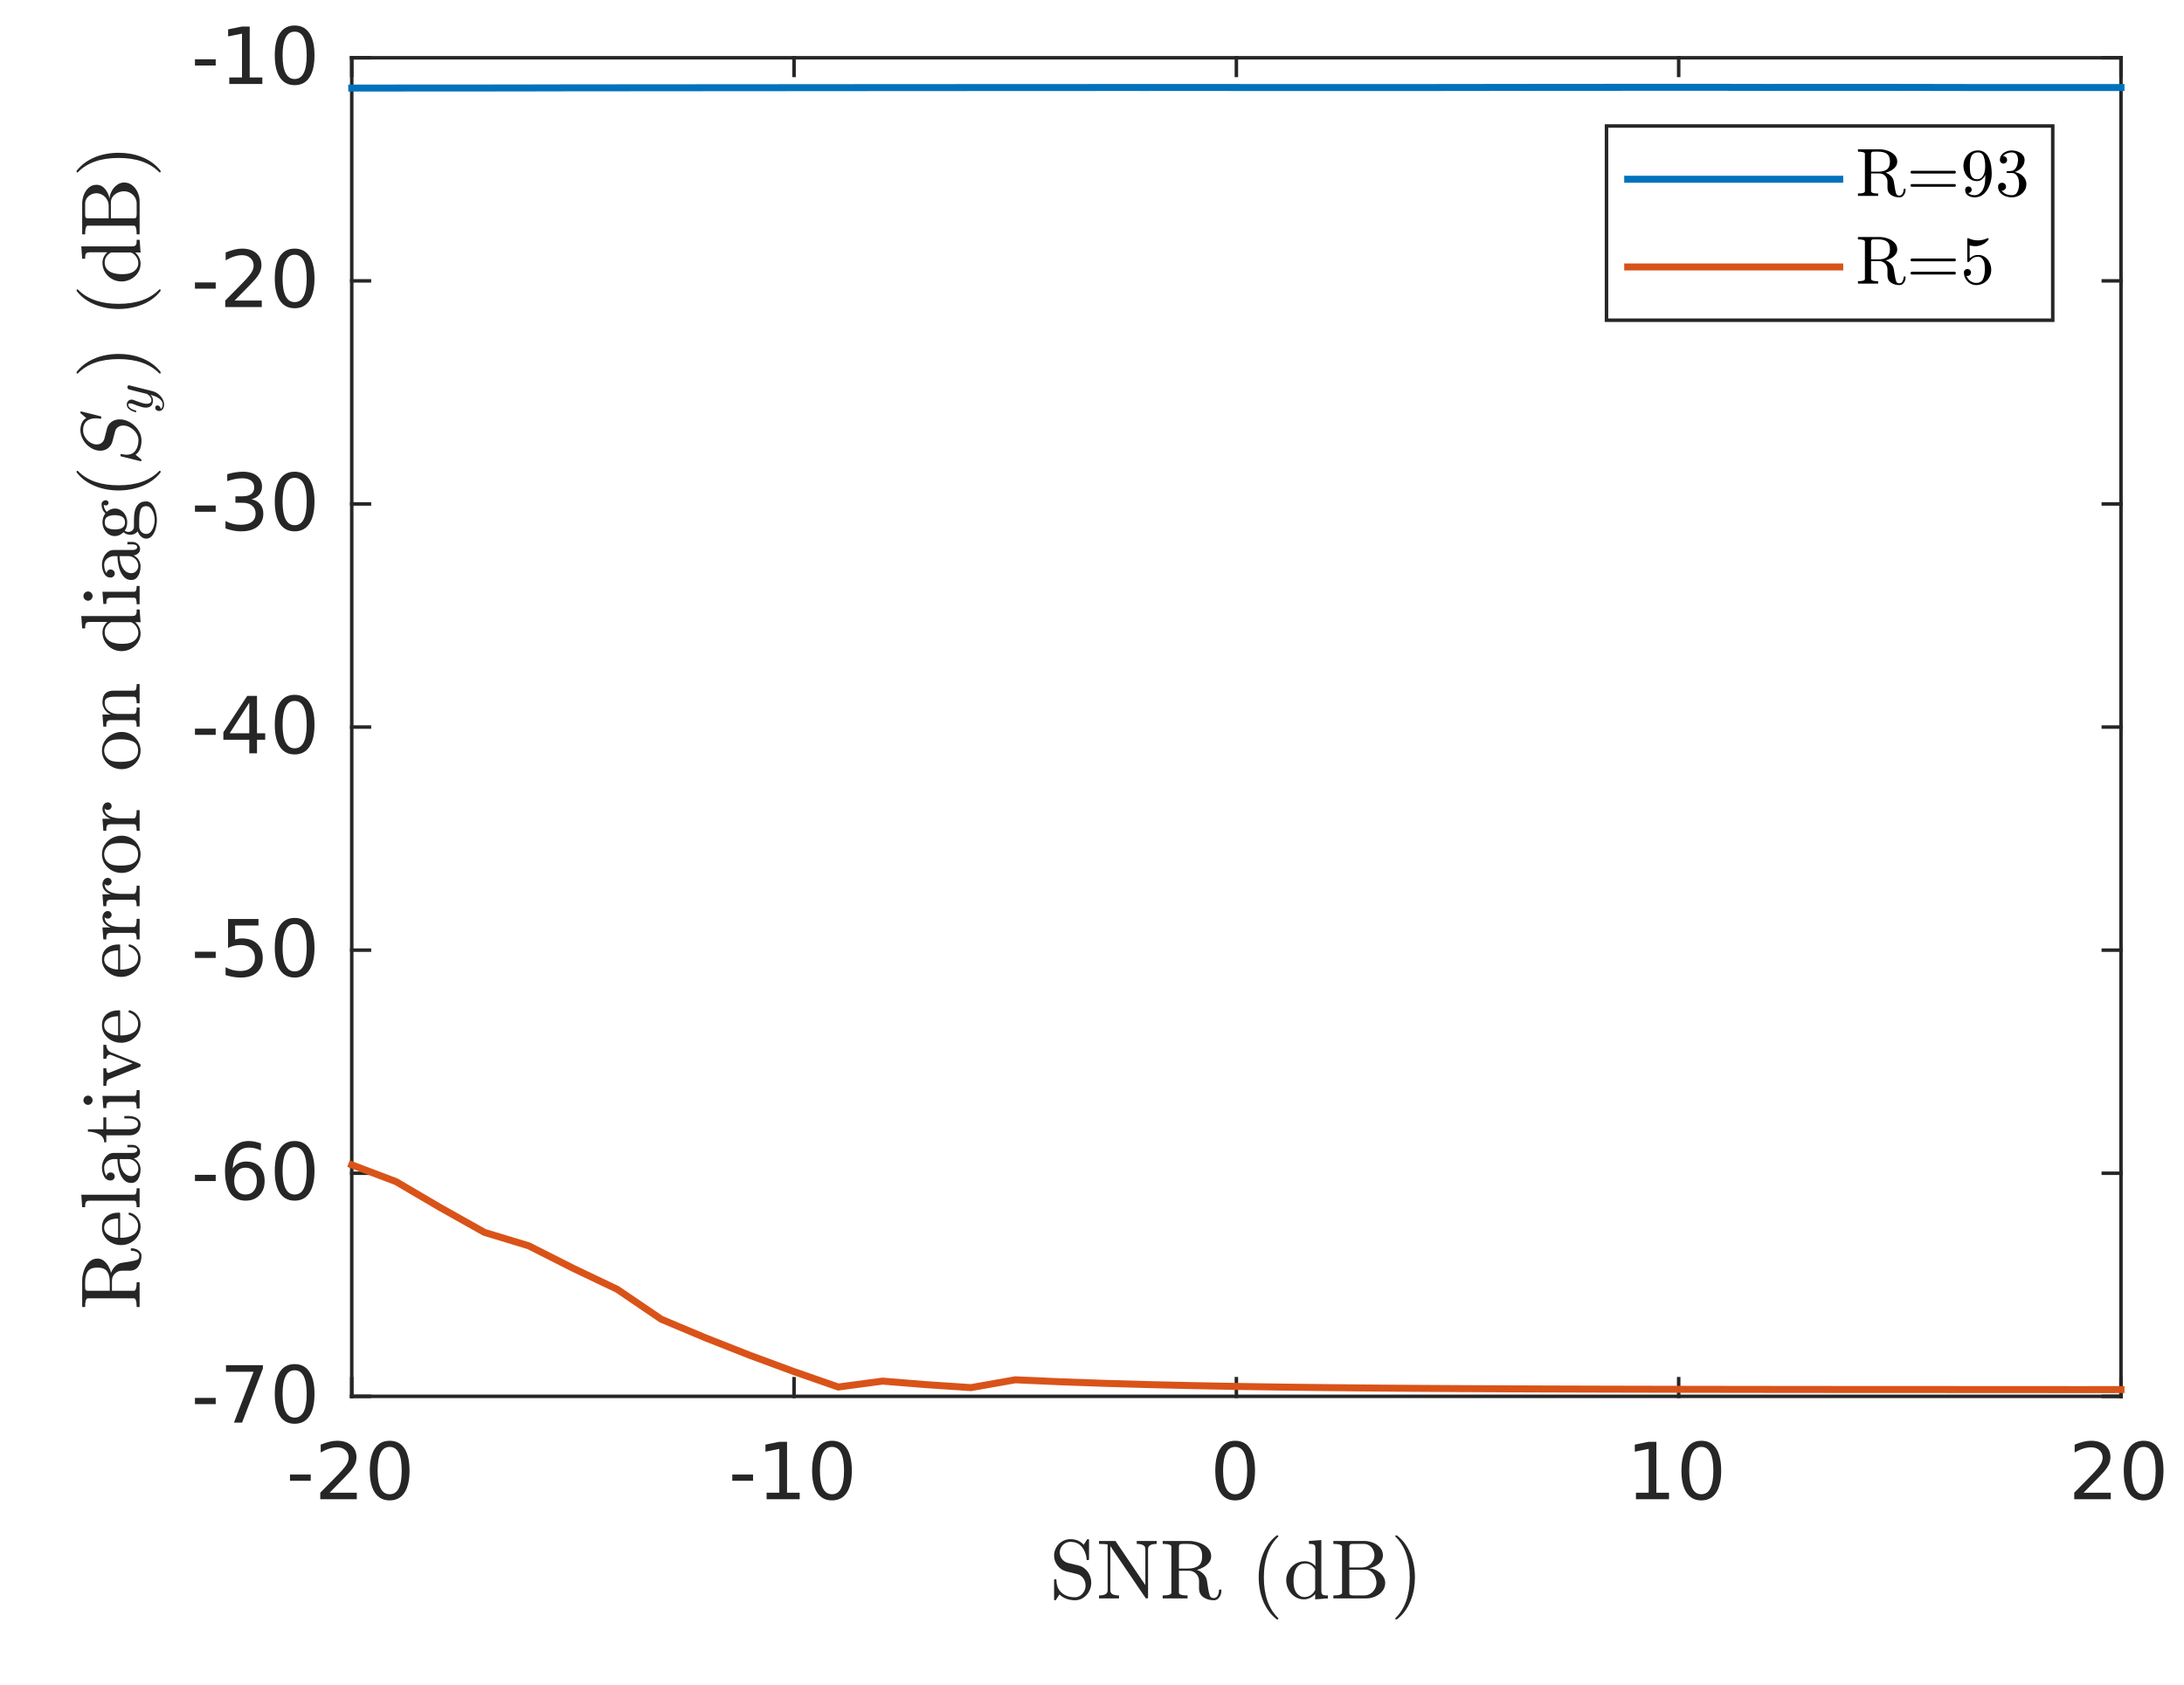 <?xml version="1.0"?>
<!DOCTYPE svg PUBLIC '-//W3C//DTD SVG 1.0//EN'
          'http://www.w3.org/TR/2001/REC-SVG-20010904/DTD/svg10.dtd'>
<svg xmlns:xlink="http://www.w3.org/1999/xlink" style="fill-opacity:1; color-rendering:auto; color-interpolation:auto; stroke:black; text-rendering:auto; stroke-linecap:square; stroke-miterlimit:10; stroke-opacity:1; shape-rendering:auto; fill:black; stroke-dasharray:none; font-weight:normal; stroke-width:1; font-family:'Dialog'; font-style:normal; stroke-linejoin:miter; font-size:12px; stroke-dashoffset:0; image-rendering:auto;" width="416" height="321" xmlns="http://www.w3.org/2000/svg"
><rect width="100%" height="100%" fill="#333333" stroke="none"/><!--Generated by the Batik Graphics2D SVG Generator--><defs id="genericDefs"
  /><g
  ><defs id="defs1"
    ><clipPath clipPathUnits="userSpaceOnUse" id="clipPath1"
      ><path d="M0 0 L416 0 L416 321 L0 321 L0 0 Z"
      /></clipPath
    ></defs
    ><g style="fill:white; stroke:white;"
    ><rect x="0" y="0" width="416" style="clip-path:url(#clipPath1); stroke:none;" height="321"
    /></g
    ><g style="fill:white; text-rendering:optimizeSpeed; color-rendering:optimizeSpeed; image-rendering:optimizeSpeed; shape-rendering:crispEdges; color-interpolation:sRGB; stroke:white;"
    ><rect x="0" width="416" height="321" y="0" style="stroke:none;"
      /><path style="stroke:none;" d="M67 266 L404 266 L404 11 L67 11 Z"
    /></g
    ><g style="fill:rgb(38,38,38); text-rendering:geometricPrecision; color-rendering:optimizeQuality; image-rendering:optimizeQuality; stroke-linejoin:round; color-interpolation:linearRGB; stroke:rgb(38,38,38); stroke-width:0.667;"
    ><line y2="266" style="fill:none;" x1="67" x2="404" y1="266"
      /><line y2="11" style="fill:none;" x1="67" x2="404" y1="11"
      /><line y2="262.63" style="fill:none;" x1="67" x2="67" y1="266"
      /><line y2="262.63" style="fill:none;" x1="151.25" x2="151.25" y1="266"
      /><line y2="262.63" style="fill:none;" x1="235.5" x2="235.5" y1="266"
      /><line y2="262.63" style="fill:none;" x1="319.75" x2="319.75" y1="266"
      /><line y2="262.63" style="fill:none;" x1="404" x2="404" y1="266"
      /><line y2="14.37" style="fill:none;" x1="67" x2="67" y1="11"
      /><line y2="14.37" style="fill:none;" x1="151.25" x2="151.25" y1="11"
      /><line y2="14.37" style="fill:none;" x1="235.5" x2="235.5" y1="11"
      /><line y2="14.37" style="fill:none;" x1="319.75" x2="319.75" y1="11"
      /><line y2="14.37" style="fill:none;" x1="404" x2="404" y1="11"
    /></g
    ><g transform="translate(67,271.6)" style="font-size:15px; fill:rgb(38,38,38); text-rendering:geometricPrecision; color-rendering:optimizeQuality; image-rendering:optimizeQuality; font-family:'SansSerif'; color-interpolation:linearRGB; stroke:rgb(38,38,38);"
    ><path style="stroke:none;" d="M-11.766 9.297 L-7.812 9.297 L-7.812 10.484 L-11.766 10.484 L-11.766 9.297 ZM-4.212 12.75 L0.96 12.75 L0.96 14 L-5.994 14 L-5.994 12.75 Q-5.15 11.891 -3.697 10.422 Q-2.244 8.953 -1.869 8.516 Q-1.15 7.719 -0.869 7.164 Q-0.587 6.609 -0.587 6.078 Q-0.587 5.203 -1.197 4.656 Q-1.806 4.109 -2.791 4.109 Q-3.494 4.109 -4.267 4.352 Q-5.04 4.594 -5.915 5.094 L-5.915 3.594 Q-5.025 3.234 -4.244 3.047 Q-3.462 2.859 -2.822 2.859 Q-1.119 2.859 -0.111 3.711 Q0.897 4.562 0.897 5.984 Q0.897 6.656 0.647 7.266 Q0.397 7.875 -0.275 8.688 Q-0.462 8.906 -1.439 9.922 Q-2.416 10.938 -4.212 12.75 ZM7.222 4.031 Q6.081 4.031 5.503 5.156 Q4.925 6.281 4.925 8.547 Q4.925 10.797 5.503 11.922 Q6.081 13.047 7.222 13.047 Q8.378 13.047 8.948 11.922 Q9.519 10.797 9.519 8.547 Q9.519 6.281 8.948 5.156 Q8.378 4.031 7.222 4.031 ZM7.222 2.859 Q9.065 2.859 10.034 4.32 Q11.003 5.781 11.003 8.547 Q11.003 11.297 10.034 12.758 Q9.065 14.219 7.222 14.219 Q5.394 14.219 4.417 12.758 Q3.44 11.297 3.44 8.547 Q3.44 5.781 4.417 4.32 Q5.394 2.859 7.222 2.859 Z"
    /></g
    ><g transform="translate(151.25,271.6)" style="font-size:15px; fill:rgb(38,38,38); text-rendering:geometricPrecision; color-rendering:optimizeQuality; image-rendering:optimizeQuality; font-family:'SansSerif'; color-interpolation:linearRGB; stroke:rgb(38,38,38);"
    ><path style="stroke:none;" d="M-11.766 9.297 L-7.812 9.297 L-7.812 10.484 L-11.766 10.484 L-11.766 9.297 ZM-5.228 12.75 L-2.806 12.75 L-2.806 4.406 L-5.447 4.938 L-5.447 3.594 L-2.822 3.062 L-1.337 3.062 L-1.337 12.75 L1.069 12.75 L1.069 14 L-5.228 14 L-5.228 12.75 ZM7.222 4.031 Q6.081 4.031 5.503 5.156 Q4.925 6.281 4.925 8.547 Q4.925 10.797 5.503 11.922 Q6.081 13.047 7.222 13.047 Q8.378 13.047 8.948 11.922 Q9.519 10.797 9.519 8.547 Q9.519 6.281 8.948 5.156 Q8.378 4.031 7.222 4.031 ZM7.222 2.859 Q9.065 2.859 10.034 4.32 Q11.003 5.781 11.003 8.547 Q11.003 11.297 10.034 12.758 Q9.065 14.219 7.222 14.219 Q5.394 14.219 4.417 12.758 Q3.44 11.297 3.44 8.547 Q3.44 5.781 4.417 4.32 Q5.394 2.859 7.222 2.859 Z"
    /></g
    ><g transform="translate(235.5,271.6)" style="font-size:15px; fill:rgb(38,38,38); text-rendering:geometricPrecision; color-rendering:optimizeQuality; image-rendering:optimizeQuality; font-family:'SansSerif'; color-interpolation:linearRGB; stroke:rgb(38,38,38);"
    ><path style="stroke:none;" d="M-0.234 4.031 Q-1.375 4.031 -1.953 5.156 Q-2.531 6.281 -2.531 8.547 Q-2.531 10.797 -1.953 11.922 Q-1.375 13.047 -0.234 13.047 Q0.922 13.047 1.492 11.922 Q2.062 10.797 2.062 8.547 Q2.062 6.281 1.492 5.156 Q0.922 4.031 -0.234 4.031 ZM-0.234 2.859 Q1.609 2.859 2.578 4.32 Q3.547 5.781 3.547 8.547 Q3.547 11.297 2.578 12.758 Q1.609 14.219 -0.234 14.219 Q-2.062 14.219 -3.039 12.758 Q-4.016 11.297 -4.016 8.547 Q-4.016 5.781 -3.039 4.32 Q-2.062 2.859 -0.234 2.859 Z"
    /></g
    ><g transform="translate(319.75,271.6)" style="font-size:15px; fill:rgb(38,38,38); text-rendering:geometricPrecision; color-rendering:optimizeQuality; image-rendering:optimizeQuality; font-family:'SansSerif'; color-interpolation:linearRGB; stroke:rgb(38,38,38);"
    ><path style="stroke:none;" d="M-8.141 12.75 L-5.719 12.75 L-5.719 4.406 L-8.359 4.938 L-8.359 3.594 L-5.734 3.062 L-4.25 3.062 L-4.25 12.75 L-1.844 12.75 L-1.844 14 L-8.141 14 L-8.141 12.75 ZM4.309 4.031 Q3.168 4.031 2.59 5.156 Q2.012 6.281 2.012 8.547 Q2.012 10.797 2.59 11.922 Q3.168 13.047 4.309 13.047 Q5.465 13.047 6.036 11.922 Q6.606 10.797 6.606 8.547 Q6.606 6.281 6.036 5.156 Q5.465 4.031 4.309 4.031 ZM4.309 2.859 Q6.153 2.859 7.122 4.32 Q8.09 5.781 8.09 8.547 Q8.09 11.297 7.122 12.758 Q6.153 14.219 4.309 14.219 Q2.481 14.219 1.504 12.758 Q0.528 11.297 0.528 8.547 Q0.528 5.781 1.504 4.32 Q2.481 2.859 4.309 2.859 Z"
    /></g
    ><g transform="translate(404,271.6)" style="font-size:15px; fill:rgb(38,38,38); text-rendering:geometricPrecision; color-rendering:optimizeQuality; image-rendering:optimizeQuality; font-family:'SansSerif'; color-interpolation:linearRGB; stroke:rgb(38,38,38);"
    ><path style="stroke:none;" d="M-7.125 12.75 L-1.953 12.75 L-1.953 14 L-8.906 14 L-8.906 12.75 Q-8.062 11.891 -6.609 10.422 Q-5.156 8.953 -4.781 8.516 Q-4.062 7.719 -3.781 7.164 Q-3.5 6.609 -3.5 6.078 Q-3.5 5.203 -4.109 4.656 Q-4.719 4.109 -5.703 4.109 Q-6.406 4.109 -7.18 4.352 Q-7.953 4.594 -8.828 5.094 L-8.828 3.594 Q-7.938 3.234 -7.156 3.047 Q-6.375 2.859 -5.734 2.859 Q-4.031 2.859 -3.023 3.711 Q-2.016 4.562 -2.016 5.984 Q-2.016 6.656 -2.266 7.266 Q-2.516 7.875 -3.188 8.688 Q-3.375 8.906 -4.352 9.922 Q-5.328 10.938 -7.125 12.75 ZM4.309 4.031 Q3.168 4.031 2.59 5.156 Q2.012 6.281 2.012 8.547 Q2.012 10.797 2.59 11.922 Q3.168 13.047 4.309 13.047 Q5.465 13.047 6.036 11.922 Q6.606 10.797 6.606 8.547 Q6.606 6.281 6.036 5.156 Q5.465 4.031 4.309 4.031 ZM4.309 2.859 Q6.153 2.859 7.122 4.32 Q8.09 5.781 8.09 8.547 Q8.09 11.297 7.122 12.758 Q6.153 14.219 4.309 14.219 Q2.481 14.219 1.504 12.758 Q0.528 11.297 0.528 8.547 Q0.528 5.781 1.504 4.32 Q2.481 2.859 4.309 2.859 Z"
    /></g
    ><g transform="translate(235.5,290.933)" style="font-size:16px; fill:rgb(38,38,38); text-rendering:geometricPrecision; color-rendering:optimizeQuality; image-rendering:optimizeQuality; font-family:'mwa_cmr10'; color-interpolation:linearRGB; stroke:rgb(38,38,38);"
    ><path style="stroke:none;" d="M-34.722 13.786 L-34.722 10.036 Q-34.722 9.911 -34.581 9.911 L-34.394 9.911 Q-34.347 9.911 -34.307 9.95 Q-34.269 9.989 -34.269 10.036 Q-34.269 11.614 -33.292 12.474 Q-32.315 13.333 -30.737 13.333 Q-30.19 13.333 -29.722 13.013 Q-29.253 12.693 -28.987 12.177 Q-28.722 11.661 -28.722 11.099 Q-28.722 10.614 -28.917 10.161 Q-29.112 9.708 -29.479 9.372 Q-29.847 9.036 -30.315 8.927 L-32.394 8.411 Q-33.425 8.146 -34.073 7.294 Q-34.722 6.443 -34.722 5.396 Q-34.722 4.568 -34.3 3.841 Q-33.878 3.114 -33.167 2.693 Q-32.456 2.271 -31.628 2.271 Q-30.018 2.271 -29.081 3.349 L-28.425 2.318 Q-28.378 2.271 -28.315 2.271 L-28.206 2.271 Q-28.159 2.271 -28.112 2.302 Q-28.065 2.333 -28.065 2.396 L-28.065 6.114 Q-28.065 6.255 -28.206 6.255 L-28.393 6.255 Q-28.534 6.255 -28.534 6.114 Q-28.534 5.708 -28.675 5.224 Q-28.815 4.739 -29.058 4.294 Q-29.3 3.849 -29.581 3.568 Q-30.347 2.786 -31.628 2.786 Q-32.175 2.786 -32.636 3.06 Q-33.097 3.333 -33.37 3.81 Q-33.644 4.286 -33.644 4.818 Q-33.644 5.505 -33.214 6.06 Q-32.784 6.614 -32.097 6.802 L-30.018 7.302 Q-29.503 7.427 -29.05 7.755 Q-28.597 8.083 -28.292 8.513 Q-27.987 8.943 -27.815 9.466 Q-27.643 9.989 -27.643 10.552 Q-27.643 11.427 -28.042 12.193 Q-28.44 12.958 -29.159 13.435 Q-29.878 13.911 -30.737 13.911 Q-31.268 13.911 -31.823 13.794 Q-32.378 13.677 -32.847 13.427 Q-33.315 13.177 -33.706 12.802 L-34.378 13.864 Q-34.425 13.911 -34.487 13.911 L-34.581 13.911 Q-34.722 13.911 -34.722 13.786 Z"
      /><path style="stroke:none;" d="M-26.165 13.552 L-26.165 12.989 Q-24.524 12.989 -24.524 12.036 L-24.524 3.271 Q-25.04 3.177 -26.165 3.177 L-26.165 2.614 L-23.102 2.614 Q-23.024 2.614 -22.993 2.677 L-17.337 11.021 L-17.337 4.13 Q-17.337 3.177 -18.977 3.177 L-18.977 2.614 L-15.181 2.614 L-15.181 3.177 Q-16.821 3.177 -16.821 4.13 L-16.821 13.411 Q-16.821 13.458 -16.884 13.505 Q-16.946 13.552 -16.977 13.552 L-17.18 13.552 Q-17.259 13.552 -17.29 13.489 L-24.009 3.599 L-24.009 12.036 Q-24.009 12.989 -22.352 12.989 L-22.352 13.552 L-26.165 13.552 Z"
      /><path style="stroke:none;" d="M-14.034 13.552 L-14.034 12.989 Q-12.377 12.989 -12.377 12.474 L-12.377 3.693 Q-12.377 3.177 -14.034 3.177 L-14.034 2.614 L-9.002 2.614 Q-8.112 2.614 -7.12 2.943 Q-6.127 3.271 -5.463 3.935 Q-4.799 4.599 -4.799 5.521 Q-4.799 6.193 -5.205 6.716 Q-5.612 7.239 -6.237 7.599 Q-6.862 7.958 -7.518 8.114 Q-6.799 8.364 -6.26 8.911 Q-5.721 9.458 -5.612 10.161 L-5.393 11.583 Q-5.237 12.536 -5.065 13.013 Q-4.893 13.489 -4.299 13.489 Q-3.799 13.489 -3.557 13.021 Q-3.315 12.552 -3.315 12.005 Q-3.315 11.958 -3.26 11.911 Q-3.205 11.864 -3.159 11.864 L-3.002 11.864 Q-2.846 11.864 -2.846 12.083 Q-2.846 12.521 -3.018 12.935 Q-3.19 13.349 -3.518 13.63 Q-3.846 13.911 -4.284 13.911 Q-5.44 13.911 -6.276 13.333 Q-7.112 12.755 -7.112 11.646 L-7.112 10.224 Q-7.112 9.427 -7.666 8.857 Q-8.221 8.286 -9.018 8.286 L-10.94 8.286 L-10.94 12.474 Q-10.94 12.989 -9.299 12.989 L-9.299 13.552 L-14.034 13.552 ZM-10.94 7.864 L-9.237 7.864 Q-7.909 7.864 -7.213 7.333 Q-6.518 6.802 -6.518 5.521 Q-6.518 4.239 -7.205 3.708 Q-7.893 3.177 -9.237 3.177 L-10.127 3.177 Q-10.424 3.177 -10.581 3.2 Q-10.737 3.224 -10.838 3.341 Q-10.94 3.458 -10.94 3.693 L-10.94 7.864 Z"
      /><path style="stroke:none;" d="M7.658 17.521 Q6.767 16.818 6.119 15.911 Q5.47 15.005 5.064 13.966 Q4.658 12.927 4.455 11.802 Q4.251 10.677 4.251 9.552 Q4.251 8.396 4.455 7.271 Q4.658 6.146 5.072 5.107 Q5.486 4.068 6.134 3.161 Q6.783 2.255 7.658 1.583 Q7.658 1.552 7.736 1.552 L7.876 1.552 Q7.923 1.552 7.962 1.591 Q8.001 1.63 8.001 1.693 Q8.001 1.755 7.97 1.786 Q7.189 2.552 6.673 3.427 Q6.158 4.302 5.837 5.294 Q5.517 6.286 5.376 7.341 Q5.236 8.396 5.236 9.552 Q5.236 14.646 7.955 17.286 Q8.001 17.333 8.001 17.411 Q8.001 17.458 7.962 17.505 Q7.923 17.552 7.876 17.552 L7.736 17.552 Q7.658 17.552 7.658 17.521 Z"
      /><path style="stroke:none;" d="M12.869 13.739 Q11.932 13.739 11.15 13.224 Q10.369 12.708 9.932 11.872 Q9.494 11.036 9.494 10.099 Q9.494 9.13 9.971 8.294 Q10.447 7.458 11.26 6.966 Q12.072 6.474 13.041 6.474 Q13.635 6.474 14.158 6.724 Q14.682 6.974 15.057 7.411 L15.057 4.083 Q15.057 3.646 14.932 3.458 Q14.807 3.271 14.565 3.224 Q14.322 3.177 13.822 3.177 L13.822 2.614 L16.182 2.443 L16.182 12.099 Q16.182 12.521 16.314 12.708 Q16.447 12.896 16.682 12.943 Q16.916 12.989 17.432 12.989 L17.432 13.552 L15.01 13.739 L15.01 12.724 Q14.604 13.193 14.033 13.466 Q13.463 13.739 12.869 13.739 ZM11.244 12.161 Q11.51 12.677 11.971 12.989 Q12.432 13.302 12.963 13.302 Q13.635 13.302 14.19 12.919 Q14.744 12.536 15.01 11.927 L15.01 8.099 Q14.822 7.739 14.541 7.466 Q14.26 7.193 13.9 7.044 Q13.541 6.896 13.15 6.896 Q12.307 6.896 11.799 7.364 Q11.291 7.833 11.088 8.568 Q10.885 9.302 10.885 10.114 Q10.885 10.755 10.955 11.232 Q11.025 11.708 11.244 12.161 Z"
      /><path style="stroke:none;" d="M18.473 13.552 L18.473 12.989 Q20.129 12.989 20.129 12.474 L20.129 3.693 Q20.129 3.177 18.473 3.177 L18.473 2.614 L24.363 2.614 Q25.176 2.614 26.004 2.935 Q26.832 3.255 27.371 3.872 Q27.91 4.489 27.91 5.333 Q27.91 6.318 27.113 6.974 Q26.317 7.63 25.238 7.833 Q25.942 7.833 26.676 8.216 Q27.41 8.599 27.879 9.239 Q28.348 9.88 28.348 10.599 Q28.348 11.474 27.824 12.146 Q27.301 12.818 26.473 13.185 Q25.645 13.552 24.817 13.552 L18.473 13.552 ZM21.52 12.474 Q21.52 12.818 21.715 12.903 Q21.91 12.989 22.332 12.989 L24.363 12.989 Q24.988 12.989 25.52 12.661 Q26.051 12.333 26.363 11.778 Q26.676 11.224 26.676 10.599 Q26.676 9.989 26.418 9.411 Q26.16 8.833 25.684 8.458 Q25.207 8.083 24.582 8.083 L21.52 8.083 L21.52 12.474 ZM21.52 7.661 L23.91 7.661 Q24.395 7.661 24.824 7.482 Q25.254 7.302 25.59 6.974 Q25.926 6.646 26.113 6.224 Q26.301 5.802 26.301 5.333 Q26.301 4.927 26.16 4.544 Q26.02 4.161 25.754 3.849 Q25.488 3.536 25.129 3.357 Q24.77 3.177 24.363 3.177 L22.332 3.177 Q22.035 3.177 21.879 3.2 Q21.723 3.224 21.621 3.341 Q21.52 3.458 21.52 3.693 L21.52 7.661 Z"
      /><path style="stroke:none;" d="M30.401 17.552 Q30.26 17.552 30.26 17.411 Q30.26 17.349 30.291 17.318 Q33.026 14.646 33.026 9.552 Q33.026 4.458 30.323 1.818 Q30.26 1.786 30.26 1.693 Q30.26 1.63 30.299 1.591 Q30.338 1.552 30.401 1.552 L30.541 1.552 Q30.588 1.552 30.619 1.583 Q31.776 2.489 32.541 3.786 Q33.307 5.083 33.658 6.552 Q34.01 8.021 34.01 9.552 Q34.01 10.677 33.822 11.778 Q33.635 12.88 33.213 13.95 Q32.791 15.021 32.151 15.919 Q31.51 16.818 30.619 17.521 Q30.588 17.552 30.541 17.552 L30.401 17.552 Z"
    /></g
    ><g style="fill:rgb(38,38,38); text-rendering:geometricPrecision; color-rendering:optimizeQuality; image-rendering:optimizeQuality; stroke-linejoin:round; color-interpolation:linearRGB; stroke:rgb(38,38,38); stroke-width:0.667;"
    ><line y2="11" style="fill:none;" x1="67" x2="67" y1="266"
      /><line y2="11" style="fill:none;" x1="404" x2="404" y1="266"
      /><line y2="266" style="fill:none;" x1="67" x2="70.37" y1="266"
      /><line y2="223.5" style="fill:none;" x1="67" x2="70.37" y1="223.5"
      /><line y2="181" style="fill:none;" x1="67" x2="70.37" y1="181"
      /><line y2="138.5" style="fill:none;" x1="67" x2="70.37" y1="138.5"
      /><line y2="96" style="fill:none;" x1="67" x2="70.37" y1="96"
      /><line y2="53.5" style="fill:none;" x1="67" x2="70.37" y1="53.5"
      /><line y2="11" style="fill:none;" x1="67" x2="70.37" y1="11"
      /><line y2="266" style="fill:none;" x1="404" x2="400.63" y1="266"
      /><line y2="223.5" style="fill:none;" x1="404" x2="400.63" y1="223.5"
      /><line y2="181" style="fill:none;" x1="404" x2="400.63" y1="181"
      /><line y2="138.5" style="fill:none;" x1="404" x2="400.63" y1="138.5"
      /><line y2="96" style="fill:none;" x1="404" x2="400.63" y1="96"
      /><line y2="53.5" style="fill:none;" x1="404" x2="400.63" y1="53.5"
      /><line y2="11" style="fill:none;" x1="404" x2="400.63" y1="11"
    /></g
    ><g transform="translate(61.4,266)" style="font-size:15px; fill:rgb(38,38,38); text-rendering:geometricPrecision; color-rendering:optimizeQuality; image-rendering:optimizeQuality; font-family:'SansSerif'; color-interpolation:linearRGB; stroke:rgb(38,38,38);"
    ><path style="stroke:none;" d="M-24.266 0.297 L-20.312 0.297 L-20.312 1.484 L-24.266 1.484 L-24.266 0.297 ZM-18.353 -5.938 L-11.322 -5.938 L-11.322 -5.312 L-15.29 5 L-16.837 5 L-13.103 -4.688 L-18.353 -4.688 L-18.353 -5.938 ZM-5.278 -4.969 Q-6.419 -4.969 -6.997 -3.844 Q-7.575 -2.719 -7.575 -0.453 Q-7.575 1.797 -6.997 2.922 Q-6.419 4.047 -5.278 4.047 Q-4.122 4.047 -3.552 2.922 Q-2.981 1.797 -2.981 -0.453 Q-2.981 -2.719 -3.552 -3.844 Q-4.122 -4.969 -5.278 -4.969 ZM-5.278 -6.141 Q-3.435 -6.141 -2.466 -4.68 Q-1.497 -3.219 -1.497 -0.453 Q-1.497 2.297 -2.466 3.758 Q-3.435 5.219 -5.278 5.219 Q-7.106 5.219 -8.083 3.758 Q-9.06 2.297 -9.06 -0.453 Q-9.06 -3.219 -8.083 -4.68 Q-7.106 -6.141 -5.278 -6.141 Z"
    /></g
    ><g transform="translate(61.4,223.5)" style="font-size:15px; fill:rgb(38,38,38); text-rendering:geometricPrecision; color-rendering:optimizeQuality; image-rendering:optimizeQuality; font-family:'SansSerif'; color-interpolation:linearRGB; stroke:rgb(38,38,38);"
    ><path style="stroke:none;" d="M-24.266 0.297 L-20.312 0.297 L-20.312 1.484 L-24.266 1.484 L-24.266 0.297 ZM-14.634 -1.062 Q-15.634 -1.062 -16.212 -0.375 Q-16.791 0.312 -16.791 1.484 Q-16.791 2.672 -16.212 3.359 Q-15.634 4.047 -14.634 4.047 Q-13.634 4.047 -13.056 3.359 Q-12.478 2.672 -12.478 1.484 Q-12.478 0.312 -13.056 -0.375 Q-13.634 -1.062 -14.634 -1.062 ZM-11.697 -5.688 L-11.697 -4.344 Q-12.259 -4.609 -12.822 -4.75 Q-13.384 -4.891 -13.947 -4.891 Q-15.415 -4.891 -16.189 -3.898 Q-16.962 -2.906 -17.072 -0.906 Q-16.634 -1.547 -15.986 -1.891 Q-15.337 -2.234 -14.54 -2.234 Q-12.9 -2.234 -11.947 -1.234 Q-10.994 -0.234 -10.994 1.484 Q-10.994 3.172 -11.986 4.195 Q-12.978 5.219 -14.634 5.219 Q-16.541 5.219 -17.541 3.758 Q-18.541 2.297 -18.541 -0.453 Q-18.541 -3.047 -17.306 -4.594 Q-16.072 -6.141 -14.009 -6.141 Q-13.447 -6.141 -12.884 -6.023 Q-12.322 -5.906 -11.697 -5.688 ZM-5.278 -4.969 Q-6.419 -4.969 -6.997 -3.844 Q-7.575 -2.719 -7.575 -0.453 Q-7.575 1.797 -6.997 2.922 Q-6.419 4.047 -5.278 4.047 Q-4.122 4.047 -3.552 2.922 Q-2.981 1.797 -2.981 -0.453 Q-2.981 -2.719 -3.552 -3.844 Q-4.122 -4.969 -5.278 -4.969 ZM-5.278 -6.141 Q-3.435 -6.141 -2.466 -4.68 Q-1.497 -3.219 -1.497 -0.453 Q-1.497 2.297 -2.466 3.758 Q-3.435 5.219 -5.278 5.219 Q-7.106 5.219 -8.083 3.758 Q-9.06 2.297 -9.06 -0.453 Q-9.06 -3.219 -8.083 -4.68 Q-7.106 -6.141 -5.278 -6.141 Z"
    /></g
    ><g transform="translate(61.4,181)" style="font-size:15px; fill:rgb(38,38,38); text-rendering:geometricPrecision; color-rendering:optimizeQuality; image-rendering:optimizeQuality; font-family:'SansSerif'; color-interpolation:linearRGB; stroke:rgb(38,38,38);"
    ><path style="stroke:none;" d="M-24.266 0.297 L-20.312 0.297 L-20.312 1.484 L-24.266 1.484 L-24.266 0.297 ZM-17.962 -5.938 L-12.165 -5.938 L-12.165 -4.688 L-16.619 -4.688 L-16.619 -2.016 Q-16.291 -2.125 -15.97 -2.18 Q-15.65 -2.234 -15.322 -2.234 Q-13.494 -2.234 -12.423 -1.227 Q-11.353 -0.219 -11.353 1.484 Q-11.353 3.25 -12.455 4.234 Q-13.556 5.219 -15.556 5.219 Q-16.244 5.219 -16.955 5.102 Q-17.666 4.984 -18.431 4.75 L-18.431 3.25 Q-17.775 3.609 -17.072 3.789 Q-16.369 3.969 -15.587 3.969 Q-14.306 3.969 -13.572 3.305 Q-12.837 2.641 -12.837 1.484 Q-12.837 0.344 -13.572 -0.32 Q-14.306 -0.984 -15.587 -0.984 Q-16.181 -0.984 -16.767 -0.852 Q-17.353 -0.719 -17.962 -0.438 L-17.962 -5.938 ZM-5.278 -4.969 Q-6.419 -4.969 -6.997 -3.844 Q-7.575 -2.719 -7.575 -0.453 Q-7.575 1.797 -6.997 2.922 Q-6.419 4.047 -5.278 4.047 Q-4.122 4.047 -3.552 2.922 Q-2.981 1.797 -2.981 -0.453 Q-2.981 -2.719 -3.552 -3.844 Q-4.122 -4.969 -5.278 -4.969 ZM-5.278 -6.141 Q-3.435 -6.141 -2.466 -4.68 Q-1.497 -3.219 -1.497 -0.453 Q-1.497 2.297 -2.466 3.758 Q-3.435 5.219 -5.278 5.219 Q-7.106 5.219 -8.083 3.758 Q-9.06 2.297 -9.06 -0.453 Q-9.06 -3.219 -8.083 -4.68 Q-7.106 -6.141 -5.278 -6.141 Z"
    /></g
    ><g transform="translate(61.4,138.5)" style="font-size:15px; fill:rgb(38,38,38); text-rendering:geometricPrecision; color-rendering:optimizeQuality; image-rendering:optimizeQuality; font-family:'SansSerif'; color-interpolation:linearRGB; stroke:rgb(38,38,38);"
    ><path style="stroke:none;" d="M-24.266 0.297 L-20.312 0.297 L-20.312 1.484 L-24.266 1.484 L-24.266 0.297 ZM-13.915 -4.641 L-17.65 1.188 L-13.915 1.188 L-13.915 -4.641 ZM-14.306 -5.938 L-12.447 -5.938 L-12.447 1.188 L-10.884 1.188 L-10.884 2.422 L-12.447 2.422 L-12.447 5 L-13.915 5 L-13.915 2.422 L-18.853 2.422 L-18.853 1 L-14.306 -5.938 ZM-5.278 -4.969 Q-6.419 -4.969 -6.997 -3.844 Q-7.575 -2.719 -7.575 -0.453 Q-7.575 1.797 -6.997 2.922 Q-6.419 4.047 -5.278 4.047 Q-4.122 4.047 -3.552 2.922 Q-2.981 1.797 -2.981 -0.453 Q-2.981 -2.719 -3.552 -3.844 Q-4.122 -4.969 -5.278 -4.969 ZM-5.278 -6.141 Q-3.435 -6.141 -2.466 -4.68 Q-1.497 -3.219 -1.497 -0.453 Q-1.497 2.297 -2.466 3.758 Q-3.435 5.219 -5.278 5.219 Q-7.106 5.219 -8.083 3.758 Q-9.06 2.297 -9.06 -0.453 Q-9.06 -3.219 -8.083 -4.68 Q-7.106 -6.141 -5.278 -6.141 Z"
    /></g
    ><g transform="translate(61.4,96)" style="font-size:15px; fill:rgb(38,38,38); text-rendering:geometricPrecision; color-rendering:optimizeQuality; image-rendering:optimizeQuality; font-family:'SansSerif'; color-interpolation:linearRGB; stroke:rgb(38,38,38);"
    ><path style="stroke:none;" d="M-24.266 0.297 L-20.312 0.297 L-20.312 1.484 L-24.266 1.484 L-24.266 0.297 ZM-13.494 -0.891 Q-12.431 -0.672 -11.837 0.047 Q-11.244 0.766 -11.244 1.828 Q-11.244 3.438 -12.361 4.328 Q-13.478 5.219 -15.525 5.219 Q-16.212 5.219 -16.939 5.078 Q-17.666 4.938 -18.447 4.672 L-18.447 3.234 Q-17.822 3.594 -17.095 3.781 Q-16.369 3.969 -15.572 3.969 Q-14.181 3.969 -13.447 3.422 Q-12.712 2.875 -12.712 1.828 Q-12.712 0.859 -13.392 0.312 Q-14.072 -0.234 -15.275 -0.234 L-16.556 -0.234 L-16.556 -1.453 L-15.228 -1.453 Q-14.134 -1.453 -13.556 -1.891 Q-12.978 -2.328 -12.978 -3.141 Q-12.978 -3.984 -13.572 -4.438 Q-14.165 -4.891 -15.275 -4.891 Q-15.884 -4.891 -16.58 -4.758 Q-17.275 -4.625 -18.119 -4.344 L-18.119 -5.672 Q-17.275 -5.906 -16.541 -6.023 Q-15.806 -6.141 -15.15 -6.141 Q-13.462 -6.141 -12.478 -5.375 Q-11.494 -4.609 -11.494 -3.297 Q-11.494 -2.391 -12.017 -1.766 Q-12.54 -1.141 -13.494 -0.891 ZM-5.278 -4.969 Q-6.419 -4.969 -6.997 -3.844 Q-7.575 -2.719 -7.575 -0.453 Q-7.575 1.797 -6.997 2.922 Q-6.419 4.047 -5.278 4.047 Q-4.122 4.047 -3.552 2.922 Q-2.981 1.797 -2.981 -0.453 Q-2.981 -2.719 -3.552 -3.844 Q-4.122 -4.969 -5.278 -4.969 ZM-5.278 -6.141 Q-3.435 -6.141 -2.466 -4.68 Q-1.497 -3.219 -1.497 -0.453 Q-1.497 2.297 -2.466 3.758 Q-3.435 5.219 -5.278 5.219 Q-7.106 5.219 -8.083 3.758 Q-9.06 2.297 -9.06 -0.453 Q-9.06 -3.219 -8.083 -4.68 Q-7.106 -6.141 -5.278 -6.141 Z"
    /></g
    ><g transform="translate(61.4,53.5)" style="font-size:15px; fill:rgb(38,38,38); text-rendering:geometricPrecision; color-rendering:optimizeQuality; image-rendering:optimizeQuality; font-family:'SansSerif'; color-interpolation:linearRGB; stroke:rgb(38,38,38);"
    ><path style="stroke:none;" d="M-24.266 0.297 L-20.312 0.297 L-20.312 1.484 L-24.266 1.484 L-24.266 0.297 ZM-16.712 3.75 L-11.54 3.75 L-11.54 5 L-18.494 5 L-18.494 3.75 Q-17.65 2.891 -16.197 1.422 Q-14.744 -0.047 -14.369 -0.484 Q-13.65 -1.281 -13.369 -1.836 Q-13.087 -2.391 -13.087 -2.922 Q-13.087 -3.797 -13.697 -4.344 Q-14.306 -4.891 -15.29 -4.891 Q-15.994 -4.891 -16.767 -4.648 Q-17.541 -4.406 -18.416 -3.906 L-18.416 -5.406 Q-17.525 -5.766 -16.744 -5.953 Q-15.962 -6.141 -15.322 -6.141 Q-13.619 -6.141 -12.611 -5.289 Q-11.603 -4.438 -11.603 -3.016 Q-11.603 -2.344 -11.853 -1.734 Q-12.103 -1.125 -12.775 -0.312 Q-12.962 -0.094 -13.939 0.922 Q-14.915 1.938 -16.712 3.75 ZM-5.278 -4.969 Q-6.419 -4.969 -6.997 -3.844 Q-7.575 -2.719 -7.575 -0.453 Q-7.575 1.797 -6.997 2.922 Q-6.419 4.047 -5.278 4.047 Q-4.122 4.047 -3.552 2.922 Q-2.981 1.797 -2.981 -0.453 Q-2.981 -2.719 -3.552 -3.844 Q-4.122 -4.969 -5.278 -4.969 ZM-5.278 -6.141 Q-3.435 -6.141 -2.466 -4.68 Q-1.497 -3.219 -1.497 -0.453 Q-1.497 2.297 -2.466 3.758 Q-3.435 5.219 -5.278 5.219 Q-7.106 5.219 -8.083 3.758 Q-9.06 2.297 -9.06 -0.453 Q-9.06 -3.219 -8.083 -4.68 Q-7.106 -6.141 -5.278 -6.141 Z"
    /></g
    ><g transform="translate(61.4,11)" style="font-size:15px; fill:rgb(38,38,38); text-rendering:geometricPrecision; color-rendering:optimizeQuality; image-rendering:optimizeQuality; font-family:'SansSerif'; color-interpolation:linearRGB; stroke:rgb(38,38,38);"
    ><path style="stroke:none;" d="M-24.266 0.297 L-20.312 0.297 L-20.312 1.484 L-24.266 1.484 L-24.266 0.297 ZM-17.728 3.75 L-15.306 3.75 L-15.306 -4.594 L-17.947 -4.062 L-17.947 -5.406 L-15.322 -5.938 L-13.837 -5.938 L-13.837 3.75 L-11.431 3.75 L-11.431 5 L-17.728 5 L-17.728 3.75 ZM-5.278 -4.969 Q-6.419 -4.969 -6.997 -3.844 Q-7.575 -2.719 -7.575 -0.453 Q-7.575 1.797 -6.997 2.922 Q-6.419 4.047 -5.278 4.047 Q-4.122 4.047 -3.552 2.922 Q-2.981 1.797 -2.981 -0.453 Q-2.981 -2.719 -3.552 -3.844 Q-4.122 -4.969 -5.278 -4.969 ZM-5.278 -6.141 Q-3.435 -6.141 -2.466 -4.68 Q-1.497 -3.219 -1.497 -0.453 Q-1.497 2.297 -2.466 3.758 Q-3.435 5.219 -5.278 5.219 Q-7.106 5.219 -8.083 3.758 Q-9.06 2.297 -9.06 -0.453 Q-9.06 -3.219 -8.083 -4.68 Q-7.106 -6.141 -5.278 -6.141 Z"
    /></g
    ><g transform="translate(32.4,138.5) rotate(-90)" style="font-size:16px; fill:rgb(38,38,38); text-rendering:geometricPrecision; color-rendering:optimizeQuality; image-rendering:optimizeQuality; font-family:'mwa_cmr10'; color-interpolation:linearRGB; stroke:rgb(38,38,38);"
    ><path style="stroke:none;" d="M-110.483 -5.808 L-110.483 -6.371 Q-108.827 -6.371 -108.827 -6.886 L-108.827 -15.667 Q-108.827 -16.183 -110.483 -16.183 L-110.483 -16.746 L-105.452 -16.746 Q-104.561 -16.746 -103.569 -16.417 Q-102.577 -16.089 -101.913 -15.425 Q-101.249 -14.761 -101.249 -13.839 Q-101.249 -13.167 -101.655 -12.644 Q-102.061 -12.121 -102.686 -11.761 Q-103.311 -11.402 -103.967 -11.246 Q-103.249 -10.996 -102.71 -10.449 Q-102.17 -9.902 -102.061 -9.199 L-101.842 -7.777 Q-101.686 -6.824 -101.514 -6.347 Q-101.342 -5.871 -100.749 -5.871 Q-100.249 -5.871 -100.006 -6.339 Q-99.764 -6.808 -99.764 -7.355 Q-99.764 -7.402 -99.71 -7.449 Q-99.655 -7.496 -99.608 -7.496 L-99.452 -7.496 Q-99.295 -7.496 -99.295 -7.277 Q-99.295 -6.839 -99.467 -6.425 Q-99.639 -6.011 -99.967 -5.73 Q-100.295 -5.449 -100.733 -5.449 Q-101.889 -5.449 -102.725 -6.027 Q-103.561 -6.605 -103.561 -7.714 L-103.561 -9.136 Q-103.561 -9.933 -104.116 -10.503 Q-104.67 -11.074 -105.467 -11.074 L-107.389 -11.074 L-107.389 -6.886 Q-107.389 -6.371 -105.749 -6.371 L-105.749 -5.808 L-110.483 -5.808 ZM-107.389 -11.496 L-105.686 -11.496 Q-104.358 -11.496 -103.663 -12.027 Q-102.967 -12.558 -102.967 -13.839 Q-102.967 -15.121 -103.655 -15.652 Q-104.342 -16.183 -105.686 -16.183 L-106.577 -16.183 Q-106.874 -16.183 -107.03 -16.16 Q-107.186 -16.136 -107.288 -16.019 Q-107.389 -15.902 -107.389 -15.667 L-107.389 -11.496 Z"
      /><path style="stroke:none;" d="M-95.154 -5.621 Q-96.123 -5.621 -96.943 -6.136 Q-97.763 -6.652 -98.224 -7.511 Q-98.685 -8.371 -98.685 -9.324 Q-98.685 -10.261 -98.263 -11.105 Q-97.841 -11.949 -97.076 -12.464 Q-96.31 -12.98 -95.373 -12.98 Q-94.638 -12.98 -94.099 -12.738 Q-93.56 -12.496 -93.209 -12.058 Q-92.857 -11.621 -92.677 -11.027 Q-92.498 -10.433 -92.498 -9.714 Q-92.498 -9.511 -92.654 -9.511 L-97.294 -9.511 L-97.294 -9.339 Q-97.294 -8.011 -96.755 -7.058 Q-96.216 -6.105 -95.013 -6.105 Q-94.513 -6.105 -94.099 -6.324 Q-93.685 -6.542 -93.373 -6.933 Q-93.06 -7.324 -92.951 -7.761 Q-92.935 -7.824 -92.896 -7.863 Q-92.857 -7.902 -92.794 -7.902 L-92.654 -7.902 Q-92.498 -7.902 -92.498 -7.699 Q-92.716 -6.792 -93.466 -6.207 Q-94.216 -5.621 -95.154 -5.621 ZM-97.279 -9.902 L-93.623 -9.902 Q-93.623 -10.511 -93.794 -11.128 Q-93.966 -11.746 -94.357 -12.152 Q-94.748 -12.558 -95.373 -12.558 Q-96.279 -12.558 -96.779 -11.714 Q-97.279 -10.871 -97.279 -9.902 Z"
      /><path style="stroke:none;" d="M-91.468 -5.808 L-91.468 -6.371 Q-90.921 -6.371 -90.569 -6.457 Q-90.218 -6.542 -90.218 -6.886 L-90.218 -15.277 Q-90.218 -15.714 -90.351 -15.902 Q-90.484 -16.089 -90.726 -16.136 Q-90.968 -16.183 -91.468 -16.183 L-91.468 -16.746 L-89.093 -16.917 L-89.093 -6.886 Q-89.093 -6.542 -88.741 -6.457 Q-88.39 -6.371 -87.859 -6.371 L-87.859 -5.808 L-91.468 -5.808 Z"
      /><path style="stroke:none;" d="M-86.846 -7.386 Q-86.846 -8.339 -86.096 -8.933 Q-85.346 -9.527 -84.291 -9.777 Q-83.236 -10.027 -82.299 -10.027 L-82.299 -10.683 Q-82.299 -11.136 -82.502 -11.574 Q-82.705 -12.011 -83.088 -12.285 Q-83.471 -12.558 -83.924 -12.558 Q-84.986 -12.558 -85.549 -12.089 Q-85.236 -12.089 -85.041 -11.855 Q-84.846 -11.621 -84.846 -11.324 Q-84.846 -10.996 -85.072 -10.769 Q-85.299 -10.542 -85.611 -10.542 Q-85.924 -10.542 -86.15 -10.769 Q-86.377 -10.996 -86.377 -11.324 Q-86.377 -12.167 -85.611 -12.574 Q-84.846 -12.98 -83.924 -12.98 Q-83.283 -12.98 -82.627 -12.707 Q-81.971 -12.433 -81.549 -11.917 Q-81.127 -11.402 -81.127 -10.714 L-81.127 -7.105 Q-81.127 -6.792 -80.994 -6.535 Q-80.861 -6.277 -80.58 -6.277 Q-80.314 -6.277 -80.189 -6.542 Q-80.064 -6.808 -80.064 -7.105 L-80.064 -8.136 L-79.596 -8.136 L-79.596 -7.105 Q-79.596 -6.746 -79.783 -6.425 Q-79.971 -6.105 -80.283 -5.91 Q-80.596 -5.714 -80.971 -5.714 Q-81.439 -5.714 -81.775 -6.082 Q-82.111 -6.449 -82.158 -6.949 Q-82.455 -6.339 -83.033 -5.98 Q-83.611 -5.621 -84.268 -5.621 Q-84.877 -5.621 -85.463 -5.808 Q-86.049 -5.996 -86.447 -6.378 Q-86.846 -6.761 -86.846 -7.386 ZM-85.549 -7.386 Q-85.549 -6.824 -85.135 -6.441 Q-84.721 -6.058 -84.158 -6.058 Q-83.643 -6.058 -83.221 -6.316 Q-82.799 -6.574 -82.549 -7.019 Q-82.299 -7.464 -82.299 -7.949 L-82.299 -9.621 Q-83.018 -9.621 -83.783 -9.378 Q-84.549 -9.136 -85.049 -8.628 Q-85.549 -8.121 -85.549 -7.386 Z"
      /><path style="stroke:none;" d="M-77.779 -7.73 L-77.779 -12.152 L-79.107 -12.152 L-79.107 -12.558 Q-78.06 -12.558 -77.568 -13.535 Q-77.076 -14.511 -77.076 -15.652 L-76.623 -15.652 L-76.623 -12.714 L-74.357 -12.714 L-74.357 -12.152 L-76.623 -12.152 L-76.623 -7.761 Q-76.623 -7.105 -76.396 -6.605 Q-76.17 -6.105 -75.591 -6.105 Q-75.045 -6.105 -74.802 -6.628 Q-74.56 -7.152 -74.56 -7.761 L-74.56 -8.714 L-74.107 -8.714 L-74.107 -7.73 Q-74.107 -7.23 -74.287 -6.746 Q-74.466 -6.261 -74.826 -5.941 Q-75.185 -5.621 -75.701 -5.621 Q-76.67 -5.621 -77.224 -6.199 Q-77.779 -6.777 -77.779 -7.73 Z"
      /><path style="stroke:none;" d="M-72.646 -5.808 L-72.646 -6.371 Q-72.099 -6.371 -71.747 -6.457 Q-71.396 -6.542 -71.396 -6.886 L-71.396 -11.246 Q-71.396 -11.871 -71.638 -12.011 Q-71.88 -12.152 -72.583 -12.152 L-72.583 -12.714 L-70.271 -12.886 L-70.271 -6.886 Q-70.271 -6.542 -69.966 -6.457 Q-69.661 -6.371 -69.161 -6.371 L-69.161 -5.808 L-72.646 -5.808 ZM-71.974 -15.636 Q-71.974 -15.98 -71.708 -16.246 Q-71.442 -16.511 -71.099 -16.511 Q-70.864 -16.511 -70.653 -16.394 Q-70.442 -16.277 -70.325 -16.066 Q-70.208 -15.855 -70.208 -15.636 Q-70.208 -15.292 -70.474 -15.027 Q-70.739 -14.761 -71.099 -14.761 Q-71.442 -14.761 -71.708 -15.027 Q-71.974 -15.292 -71.974 -15.636 Z"
      /><path style="stroke:none;" d="M-64.758 -5.808 L-67.086 -11.683 Q-67.242 -11.98 -67.547 -12.066 Q-67.852 -12.152 -68.352 -12.152 L-68.352 -12.714 L-64.992 -12.714 L-64.992 -12.152 Q-65.898 -12.152 -65.898 -11.761 Q-65.898 -11.699 -65.883 -11.667 L-64.086 -7.152 L-62.461 -11.23 Q-62.414 -11.355 -62.414 -11.496 Q-62.414 -11.792 -62.648 -11.972 Q-62.883 -12.152 -63.195 -12.152 L-63.195 -12.714 L-60.539 -12.714 L-60.539 -12.152 Q-61.023 -12.152 -61.398 -11.925 Q-61.773 -11.699 -61.977 -11.246 L-64.133 -5.808 Q-64.195 -5.621 -64.383 -5.621 L-64.508 -5.621 Q-64.695 -5.621 -64.758 -5.808 Z"
      /><path style="stroke:none;" d="M-56.613 -5.621 Q-57.582 -5.621 -58.402 -6.136 Q-59.222 -6.652 -59.683 -7.511 Q-60.144 -8.371 -60.144 -9.324 Q-60.144 -10.261 -59.722 -11.105 Q-59.3 -11.949 -58.535 -12.464 Q-57.769 -12.98 -56.832 -12.98 Q-56.097 -12.98 -55.558 -12.738 Q-55.019 -12.496 -54.668 -12.058 Q-54.316 -11.621 -54.136 -11.027 Q-53.957 -10.433 -53.957 -9.714 Q-53.957 -9.511 -54.113 -9.511 L-58.754 -9.511 L-58.754 -9.339 Q-58.754 -8.011 -58.215 -7.058 Q-57.675 -6.105 -56.472 -6.105 Q-55.972 -6.105 -55.558 -6.324 Q-55.144 -6.542 -54.832 -6.933 Q-54.519 -7.324 -54.41 -7.761 Q-54.394 -7.824 -54.355 -7.863 Q-54.316 -7.902 -54.254 -7.902 L-54.113 -7.902 Q-53.957 -7.902 -53.957 -7.699 Q-54.175 -6.792 -54.925 -6.207 Q-55.675 -5.621 -56.613 -5.621 ZM-58.738 -9.902 L-55.082 -9.902 Q-55.082 -10.511 -55.254 -11.128 Q-55.425 -11.746 -55.816 -12.152 Q-56.207 -12.558 -56.832 -12.558 Q-57.738 -12.558 -58.238 -11.714 Q-58.738 -10.871 -58.738 -9.902 Z"
      /><path style="stroke:none;" d="M-44.065 -5.621 Q-45.034 -5.621 -45.854 -6.136 Q-46.674 -6.652 -47.135 -7.511 Q-47.596 -8.371 -47.596 -9.324 Q-47.596 -10.261 -47.174 -11.105 Q-46.752 -11.949 -45.987 -12.464 Q-45.221 -12.98 -44.284 -12.98 Q-43.549 -12.98 -43.01 -12.738 Q-42.471 -12.496 -42.12 -12.058 Q-41.768 -11.621 -41.588 -11.027 Q-41.409 -10.433 -41.409 -9.714 Q-41.409 -9.511 -41.565 -9.511 L-46.206 -9.511 L-46.206 -9.339 Q-46.206 -8.011 -45.666 -7.058 Q-45.127 -6.105 -43.924 -6.105 Q-43.424 -6.105 -43.01 -6.324 Q-42.596 -6.542 -42.284 -6.933 Q-41.971 -7.324 -41.862 -7.761 Q-41.846 -7.824 -41.807 -7.863 Q-41.768 -7.902 -41.706 -7.902 L-41.565 -7.902 Q-41.409 -7.902 -41.409 -7.699 Q-41.627 -6.792 -42.377 -6.207 Q-43.127 -5.621 -44.065 -5.621 ZM-46.19 -9.902 L-42.534 -9.902 Q-42.534 -10.511 -42.706 -11.128 Q-42.877 -11.746 -43.268 -12.152 Q-43.659 -12.558 -44.284 -12.558 Q-45.19 -12.558 -45.69 -11.714 Q-46.19 -10.871 -46.19 -9.902 Z"
      /><path style="stroke:none;" d="M-40.457 -5.808 L-40.457 -6.371 Q-39.91 -6.371 -39.559 -6.457 Q-39.207 -6.542 -39.207 -6.886 L-39.207 -11.246 Q-39.207 -11.683 -39.34 -11.871 Q-39.473 -12.058 -39.715 -12.105 Q-39.957 -12.152 -40.457 -12.152 L-40.457 -12.714 L-38.176 -12.886 L-38.176 -11.324 Q-37.91 -12.011 -37.434 -12.449 Q-36.957 -12.886 -36.285 -12.886 Q-35.801 -12.886 -35.426 -12.605 Q-35.051 -12.324 -35.051 -11.855 Q-35.051 -11.574 -35.262 -11.355 Q-35.473 -11.136 -35.77 -11.136 Q-36.066 -11.136 -36.277 -11.347 Q-36.488 -11.558 -36.488 -11.855 Q-36.488 -12.292 -36.191 -12.464 L-36.285 -12.464 Q-36.926 -12.464 -37.34 -11.996 Q-37.754 -11.527 -37.926 -10.832 Q-38.098 -10.136 -38.098 -9.511 L-38.098 -6.886 Q-38.098 -6.371 -36.535 -6.371 L-36.535 -5.808 L-40.457 -5.808 Z"
      /><path style="stroke:none;" d="M-34.138 -5.808 L-34.138 -6.371 Q-33.591 -6.371 -33.24 -6.457 Q-32.888 -6.542 -32.888 -6.886 L-32.888 -11.246 Q-32.888 -11.683 -33.021 -11.871 Q-33.154 -12.058 -33.396 -12.105 Q-33.638 -12.152 -34.138 -12.152 L-34.138 -12.714 L-31.857 -12.886 L-31.857 -11.324 Q-31.591 -12.011 -31.115 -12.449 Q-30.638 -12.886 -29.966 -12.886 Q-29.482 -12.886 -29.107 -12.605 Q-28.732 -12.324 -28.732 -11.855 Q-28.732 -11.574 -28.943 -11.355 Q-29.154 -11.136 -29.451 -11.136 Q-29.747 -11.136 -29.958 -11.347 Q-30.169 -11.558 -30.169 -11.855 Q-30.169 -12.292 -29.872 -12.464 L-29.966 -12.464 Q-30.607 -12.464 -31.021 -11.996 Q-31.435 -11.527 -31.607 -10.832 Q-31.779 -10.136 -31.779 -9.511 L-31.779 -6.886 Q-31.779 -6.371 -30.216 -6.371 L-30.216 -5.808 L-34.138 -5.808 Z"
      /><path style="stroke:none;" d="M-24.241 -5.621 Q-25.194 -5.621 -26.015 -6.113 Q-26.835 -6.605 -27.311 -7.425 Q-27.788 -8.246 -27.788 -9.214 Q-27.788 -9.949 -27.53 -10.628 Q-27.272 -11.308 -26.78 -11.847 Q-26.288 -12.386 -25.64 -12.683 Q-24.991 -12.98 -24.241 -12.98 Q-23.257 -12.98 -22.444 -12.464 Q-21.632 -11.949 -21.163 -11.074 Q-20.694 -10.199 -20.694 -9.214 Q-20.694 -8.261 -21.171 -7.433 Q-21.647 -6.605 -22.468 -6.113 Q-23.288 -5.621 -24.241 -5.621 ZM-24.241 -6.105 Q-22.96 -6.105 -22.53 -7.035 Q-22.101 -7.964 -22.101 -9.402 Q-22.101 -10.199 -22.186 -10.73 Q-22.272 -11.261 -22.554 -11.683 Q-22.741 -11.949 -23.015 -12.152 Q-23.288 -12.355 -23.601 -12.457 Q-23.913 -12.558 -24.241 -12.558 Q-24.741 -12.558 -25.186 -12.332 Q-25.632 -12.105 -25.929 -11.683 Q-26.226 -11.23 -26.311 -10.691 Q-26.397 -10.152 -26.397 -9.402 Q-26.397 -8.496 -26.241 -7.785 Q-26.085 -7.074 -25.608 -6.589 Q-25.132 -6.105 -24.241 -6.105 Z"
      /><path style="stroke:none;" d="M-19.753 -5.808 L-19.753 -6.371 Q-19.206 -6.371 -18.854 -6.457 Q-18.503 -6.542 -18.503 -6.886 L-18.503 -11.246 Q-18.503 -11.683 -18.635 -11.871 Q-18.768 -12.058 -19.01 -12.105 Q-19.253 -12.152 -19.753 -12.152 L-19.753 -12.714 L-17.471 -12.886 L-17.471 -11.324 Q-17.206 -12.011 -16.729 -12.449 Q-16.253 -12.886 -15.581 -12.886 Q-15.096 -12.886 -14.721 -12.605 Q-14.346 -12.324 -14.346 -11.855 Q-14.346 -11.574 -14.557 -11.355 Q-14.768 -11.136 -15.065 -11.136 Q-15.362 -11.136 -15.573 -11.347 Q-15.784 -11.558 -15.784 -11.855 Q-15.784 -12.292 -15.487 -12.464 L-15.581 -12.464 Q-16.221 -12.464 -16.635 -11.996 Q-17.049 -11.527 -17.221 -10.832 Q-17.393 -10.136 -17.393 -9.511 L-17.393 -6.886 Q-17.393 -6.371 -15.831 -6.371 L-15.831 -5.808 L-19.753 -5.808 Z"
      /><path style="stroke:none;" d="M-4.478 -5.621 Q-5.431 -5.621 -6.251 -6.113 Q-7.072 -6.605 -7.548 -7.425 Q-8.025 -8.246 -8.025 -9.214 Q-8.025 -9.949 -7.767 -10.628 Q-7.509 -11.308 -7.017 -11.847 Q-6.525 -12.386 -5.876 -12.683 Q-5.228 -12.98 -4.478 -12.98 Q-3.493 -12.98 -2.681 -12.464 Q-1.868 -11.949 -1.4 -11.074 Q-0.931 -10.199 -0.931 -9.214 Q-0.931 -8.261 -1.407 -7.433 Q-1.884 -6.605 -2.704 -6.113 Q-3.525 -5.621 -4.478 -5.621 ZM-4.478 -6.105 Q-3.196 -6.105 -2.767 -7.035 Q-2.337 -7.964 -2.337 -9.402 Q-2.337 -10.199 -2.423 -10.73 Q-2.509 -11.261 -2.79 -11.683 Q-2.978 -11.949 -3.251 -12.152 Q-3.525 -12.355 -3.837 -12.457 Q-4.15 -12.558 -4.478 -12.558 Q-4.978 -12.558 -5.423 -12.332 Q-5.868 -12.105 -6.165 -11.683 Q-6.462 -11.23 -6.548 -10.691 Q-6.634 -10.152 -6.634 -9.402 Q-6.634 -8.496 -6.478 -7.785 Q-6.322 -7.074 -5.845 -6.589 Q-5.368 -6.105 -4.478 -6.105 Z"
      /><path style="stroke:none;" d="M0.073 -5.808 L0.073 -6.371 Q0.62 -6.371 0.972 -6.457 Q1.323 -6.542 1.323 -6.886 L1.323 -11.246 Q1.323 -11.683 1.19 -11.871 Q1.058 -12.058 0.816 -12.105 Q0.573 -12.152 0.073 -12.152 L0.073 -12.714 L2.386 -12.886 L2.386 -11.324 Q2.714 -12.011 3.339 -12.449 Q3.964 -12.886 4.714 -12.886 Q5.823 -12.886 6.378 -12.355 Q6.933 -11.824 6.933 -10.73 L6.933 -6.886 Q6.933 -6.542 7.284 -6.457 Q7.636 -6.371 8.183 -6.371 L8.183 -5.808 L4.527 -5.808 L4.527 -6.371 Q5.073 -6.371 5.425 -6.457 Q5.777 -6.542 5.777 -6.886 L5.777 -10.683 Q5.777 -11.464 5.55 -11.964 Q5.323 -12.464 4.62 -12.464 Q3.683 -12.464 3.089 -11.722 Q2.495 -10.98 2.495 -10.042 L2.495 -6.886 Q2.495 -6.542 2.847 -6.457 Q3.198 -6.371 3.73 -6.371 L3.73 -5.808 L0.073 -5.808 Z"
      /><path style="stroke:none;" d="M17.836 -5.621 Q16.898 -5.621 16.117 -6.136 Q15.336 -6.652 14.899 -7.488 Q14.461 -8.324 14.461 -9.261 Q14.461 -10.23 14.938 -11.066 Q15.414 -11.902 16.227 -12.394 Q17.039 -12.886 18.008 -12.886 Q18.602 -12.886 19.125 -12.636 Q19.648 -12.386 20.023 -11.949 L20.023 -15.277 Q20.023 -15.714 19.898 -15.902 Q19.773 -16.089 19.531 -16.136 Q19.289 -16.183 18.789 -16.183 L18.789 -16.746 L21.148 -16.917 L21.148 -7.261 Q21.148 -6.839 21.281 -6.652 Q21.414 -6.464 21.648 -6.417 Q21.883 -6.371 22.398 -6.371 L22.398 -5.808 L19.977 -5.621 L19.977 -6.636 Q19.57 -6.167 19 -5.894 Q18.43 -5.621 17.836 -5.621 ZM16.211 -7.199 Q16.477 -6.683 16.938 -6.371 Q17.398 -6.058 17.93 -6.058 Q18.602 -6.058 19.156 -6.441 Q19.711 -6.824 19.977 -7.433 L19.977 -11.261 Q19.789 -11.621 19.508 -11.894 Q19.227 -12.167 18.867 -12.316 Q18.508 -12.464 18.117 -12.464 Q17.273 -12.464 16.766 -11.996 Q16.258 -11.527 16.055 -10.792 Q15.852 -10.058 15.852 -9.246 Q15.852 -8.605 15.922 -8.128 Q15.992 -7.652 16.211 -7.199 Z"
      /><path style="stroke:none;" d="M23.393 -5.808 L23.393 -6.371 Q23.94 -6.371 24.291 -6.457 Q24.643 -6.542 24.643 -6.886 L24.643 -11.246 Q24.643 -11.871 24.401 -12.011 Q24.158 -12.152 23.455 -12.152 L23.455 -12.714 L25.768 -12.886 L25.768 -6.886 Q25.768 -6.542 26.072 -6.457 Q26.377 -6.371 26.877 -6.371 L26.877 -5.808 L23.393 -5.808 ZM24.065 -15.636 Q24.065 -15.98 24.33 -16.246 Q24.596 -16.511 24.94 -16.511 Q25.174 -16.511 25.385 -16.394 Q25.596 -16.277 25.713 -16.066 Q25.83 -15.855 25.83 -15.636 Q25.83 -15.292 25.565 -15.027 Q25.299 -14.761 24.94 -14.761 Q24.596 -14.761 24.33 -15.027 Q24.065 -15.292 24.065 -15.636 Z"
      /><path style="stroke:none;" d="M28.015 -7.386 Q28.015 -8.339 28.765 -8.933 Q29.515 -9.527 30.57 -9.777 Q31.624 -10.027 32.562 -10.027 L32.562 -10.683 Q32.562 -11.136 32.359 -11.574 Q32.156 -12.011 31.773 -12.285 Q31.39 -12.558 30.937 -12.558 Q29.874 -12.558 29.312 -12.089 Q29.624 -12.089 29.82 -11.855 Q30.015 -11.621 30.015 -11.324 Q30.015 -10.996 29.788 -10.769 Q29.562 -10.542 29.249 -10.542 Q28.937 -10.542 28.71 -10.769 Q28.484 -10.996 28.484 -11.324 Q28.484 -12.167 29.249 -12.574 Q30.015 -12.98 30.937 -12.98 Q31.577 -12.98 32.234 -12.707 Q32.89 -12.433 33.312 -11.917 Q33.734 -11.402 33.734 -10.714 L33.734 -7.105 Q33.734 -6.792 33.866 -6.535 Q33.999 -6.277 34.281 -6.277 Q34.546 -6.277 34.671 -6.542 Q34.796 -6.808 34.796 -7.105 L34.796 -8.136 L35.265 -8.136 L35.265 -7.105 Q35.265 -6.746 35.077 -6.425 Q34.89 -6.105 34.577 -5.91 Q34.265 -5.714 33.89 -5.714 Q33.421 -5.714 33.085 -6.082 Q32.749 -6.449 32.702 -6.949 Q32.406 -6.339 31.827 -5.98 Q31.249 -5.621 30.593 -5.621 Q29.984 -5.621 29.398 -5.808 Q28.812 -5.996 28.413 -6.378 Q28.015 -6.761 28.015 -7.386 ZM29.312 -7.386 Q29.312 -6.824 29.726 -6.441 Q30.14 -6.058 30.702 -6.058 Q31.218 -6.058 31.64 -6.316 Q32.062 -6.574 32.312 -7.019 Q32.562 -7.464 32.562 -7.949 L32.562 -9.621 Q31.843 -9.621 31.077 -9.378 Q30.312 -9.136 29.812 -8.628 Q29.312 -8.121 29.312 -7.386 Z"
      /><path style="stroke:none;" d="M35.894 -4.558 Q35.894 -5.121 36.308 -5.55 Q36.722 -5.98 37.285 -6.167 Q36.972 -6.402 36.8 -6.769 Q36.628 -7.136 36.628 -7.558 Q36.628 -8.308 37.113 -8.886 Q36.378 -9.605 36.378 -10.527 Q36.378 -11.027 36.589 -11.464 Q36.8 -11.902 37.183 -12.222 Q37.566 -12.542 38.035 -12.714 Q38.503 -12.886 39.003 -12.886 Q39.956 -12.886 40.706 -12.324 Q41.035 -12.683 41.488 -12.871 Q41.941 -13.058 42.425 -13.058 Q42.769 -13.058 42.988 -12.816 Q43.206 -12.574 43.206 -12.23 Q43.206 -12.027 43.058 -11.878 Q42.91 -11.73 42.706 -11.73 Q42.503 -11.73 42.355 -11.878 Q42.206 -12.027 42.206 -12.23 Q42.206 -12.527 42.41 -12.636 Q41.581 -12.636 40.988 -12.074 Q41.269 -11.777 41.449 -11.363 Q41.628 -10.949 41.628 -10.527 Q41.628 -9.855 41.253 -9.308 Q40.878 -8.761 40.261 -8.464 Q39.644 -8.167 39.003 -8.167 Q38.128 -8.167 37.394 -8.636 Q37.175 -8.324 37.175 -7.933 Q37.175 -7.511 37.449 -7.199 Q37.722 -6.886 38.144 -6.886 L39.456 -6.886 Q40.41 -6.886 41.175 -6.714 Q41.941 -6.542 42.464 -6.019 Q42.988 -5.496 42.988 -4.558 Q42.988 -3.855 42.394 -3.386 Q41.8 -2.917 40.972 -2.714 Q40.144 -2.511 39.441 -2.511 Q38.738 -2.511 37.91 -2.714 Q37.081 -2.917 36.488 -3.386 Q35.894 -3.855 35.894 -4.558 ZM36.785 -4.558 Q36.785 -4.011 37.222 -3.652 Q37.66 -3.292 38.277 -3.113 Q38.894 -2.933 39.441 -2.933 Q39.988 -2.933 40.605 -3.113 Q41.222 -3.292 41.652 -3.652 Q42.081 -4.011 42.081 -4.558 Q42.081 -5.386 41.316 -5.636 Q40.55 -5.886 39.456 -5.886 L38.144 -5.886 Q37.785 -5.886 37.472 -5.707 Q37.16 -5.527 36.972 -5.214 Q36.785 -4.902 36.785 -4.558 ZM39.003 -8.589 Q40.363 -8.589 40.363 -10.527 Q40.363 -11.371 40.074 -11.91 Q39.785 -12.449 39.003 -12.449 Q38.222 -12.449 37.933 -11.91 Q37.644 -11.371 37.644 -10.527 Q37.644 -9.996 37.753 -9.566 Q37.863 -9.136 38.16 -8.863 Q38.456 -8.589 39.003 -8.589 Z"
      /><path style="stroke:none;" d="M48.476 -1.839 Q47.586 -2.542 46.937 -3.449 Q46.289 -4.355 45.883 -5.394 Q45.476 -6.433 45.273 -7.558 Q45.07 -8.683 45.07 -9.808 Q45.07 -10.964 45.273 -12.089 Q45.476 -13.214 45.89 -14.253 Q46.304 -15.292 46.953 -16.199 Q47.601 -17.105 48.476 -17.777 Q48.476 -17.808 48.554 -17.808 L48.695 -17.808 Q48.742 -17.808 48.781 -17.769 Q48.82 -17.73 48.82 -17.667 Q48.82 -17.605 48.789 -17.574 Q48.008 -16.808 47.492 -15.933 Q46.976 -15.058 46.656 -14.066 Q46.336 -13.074 46.195 -12.019 Q46.054 -10.964 46.054 -9.808 Q46.054 -4.714 48.773 -2.074 Q48.82 -2.027 48.82 -1.949 Q48.82 -1.902 48.781 -1.855 Q48.742 -1.808 48.695 -1.808 L48.554 -1.808 Q48.476 -1.808 48.476 -1.839 Z"
      /><path style="stroke:none;" d="M50.766 -5.449 Q50.719 -5.449 50.68 -5.503 Q50.641 -5.558 50.641 -5.605 L51.563 -9.355 Q51.594 -9.449 51.688 -9.449 L51.875 -9.449 Q51.938 -9.449 51.977 -9.402 Q52.016 -9.355 52.016 -9.277 Q51.875 -8.73 51.875 -8.308 Q51.875 -7.152 52.672 -6.589 Q53.469 -6.027 54.688 -6.027 Q55.204 -6.027 55.711 -6.285 Q56.219 -6.542 56.602 -6.957 Q56.985 -7.371 57.211 -7.878 Q57.438 -8.386 57.438 -8.917 Q57.438 -9.48 57.141 -9.917 Q56.844 -10.355 56.313 -10.48 L54.36 -10.996 Q53.579 -11.214 53.11 -11.847 Q52.641 -12.48 52.641 -13.277 Q52.641 -14.246 53.211 -15.136 Q53.782 -16.027 54.696 -16.558 Q55.61 -17.089 56.563 -17.089 Q57.297 -17.089 57.914 -16.824 Q58.532 -16.558 58.86 -15.964 L59.766 -17.042 Q59.86 -17.089 59.875 -17.089 L59.985 -17.089 Q60.047 -17.089 60.086 -17.035 Q60.125 -16.98 60.125 -16.933 L59.188 -13.214 Q59.172 -13.105 59.063 -13.105 L58.875 -13.105 Q58.735 -13.105 58.735 -13.277 Q58.813 -13.792 58.813 -14.167 Q58.813 -14.902 58.555 -15.457 Q58.297 -16.011 57.789 -16.292 Q57.282 -16.574 56.516 -16.574 Q55.875 -16.574 55.243 -16.206 Q54.61 -15.839 54.219 -15.23 Q53.829 -14.621 53.829 -13.964 Q53.829 -13.449 54.133 -13.05 Q54.438 -12.652 54.938 -12.511 L56.891 -12.011 Q57.422 -11.871 57.813 -11.511 Q58.204 -11.152 58.407 -10.667 Q58.61 -10.183 58.61 -9.605 Q58.61 -8.839 58.289 -8.105 Q57.969 -7.371 57.399 -6.761 Q56.829 -6.152 56.102 -5.8 Q55.375 -5.449 54.61 -5.449 Q52.704 -5.449 51.875 -6.574 L50.985 -5.496 Q50.891 -5.449 50.875 -5.449 L50.766 -5.449 Z"
      /><path style="stroke:none;" d="M60.596 -1.81 Q60.831 -1.419 61.409 -1.419 Q61.925 -1.419 62.307 -1.786 Q62.69 -2.154 62.925 -2.669 Q63.159 -3.185 63.284 -3.732 Q62.8 -3.263 62.221 -3.263 Q61.784 -3.263 61.479 -3.412 Q61.175 -3.56 61.011 -3.865 Q60.846 -4.169 60.846 -4.591 Q60.846 -4.951 60.94 -5.326 Q61.034 -5.701 61.206 -6.169 Q61.378 -6.638 61.518 -6.982 Q61.659 -7.372 61.659 -7.638 Q61.659 -7.966 61.409 -7.966 Q60.987 -7.966 60.698 -7.513 Q60.409 -7.06 60.284 -6.513 Q60.253 -6.451 60.19 -6.451 L60.065 -6.451 Q59.971 -6.451 59.971 -6.544 L59.971 -6.576 Q60.143 -7.232 60.511 -7.74 Q60.878 -8.248 61.44 -8.248 Q61.831 -8.248 62.104 -7.99 Q62.378 -7.732 62.378 -7.341 Q62.378 -7.138 62.284 -6.904 Q62.237 -6.779 62.065 -6.326 Q61.893 -5.872 61.8 -5.576 Q61.706 -5.279 61.643 -4.997 Q61.581 -4.716 61.581 -4.419 Q61.581 -4.06 61.737 -3.81 Q61.893 -3.56 62.237 -3.56 Q62.925 -3.56 63.456 -4.388 L64.3 -7.779 Q64.331 -7.919 64.464 -8.029 Q64.596 -8.138 64.753 -8.138 Q64.893 -8.138 64.995 -8.052 Q65.096 -7.966 65.096 -7.826 Q65.096 -7.747 65.081 -7.732 L63.987 -3.357 Q63.846 -2.794 63.456 -2.279 Q63.065 -1.763 62.518 -1.451 Q61.971 -1.138 61.393 -1.138 Q61.096 -1.138 60.823 -1.248 Q60.55 -1.357 60.378 -1.576 Q60.206 -1.794 60.206 -2.091 Q60.206 -2.388 60.378 -2.607 Q60.55 -2.826 60.846 -2.826 Q61.034 -2.826 61.151 -2.716 Q61.268 -2.607 61.268 -2.435 Q61.268 -2.185 61.081 -1.998 Q60.893 -1.81 60.643 -1.81 Q60.628 -1.81 60.62 -1.81 Q60.612 -1.81 60.596 -1.81 Z"
      /><path style="stroke:none;" d="M67.47 -1.808 Q67.33 -1.808 67.33 -1.949 Q67.33 -2.011 67.361 -2.042 Q70.095 -4.714 70.095 -9.808 Q70.095 -14.902 67.392 -17.542 Q67.33 -17.574 67.33 -17.667 Q67.33 -17.73 67.369 -17.769 Q67.408 -17.808 67.47 -17.808 L67.611 -17.808 Q67.658 -17.808 67.689 -17.777 Q68.845 -16.871 69.611 -15.574 Q70.376 -14.277 70.728 -12.808 Q71.08 -11.339 71.08 -9.808 Q71.08 -8.683 70.892 -7.582 Q70.705 -6.48 70.283 -5.41 Q69.861 -4.339 69.22 -3.441 Q68.58 -2.542 67.689 -1.839 Q67.658 -1.808 67.611 -1.808 L67.47 -1.808 Z"
      /><path style="stroke:none;" d="M83.044 -1.839 Q82.153 -2.542 81.505 -3.449 Q80.856 -4.355 80.45 -5.394 Q80.044 -6.433 79.841 -7.558 Q79.638 -8.683 79.638 -9.808 Q79.638 -10.964 79.841 -12.089 Q80.044 -13.214 80.458 -14.253 Q80.872 -15.292 81.52 -16.199 Q82.169 -17.105 83.044 -17.777 Q83.044 -17.808 83.122 -17.808 L83.263 -17.808 Q83.309 -17.808 83.349 -17.769 Q83.388 -17.73 83.388 -17.667 Q83.388 -17.605 83.356 -17.574 Q82.575 -16.808 82.059 -15.933 Q81.544 -15.058 81.224 -14.066 Q80.903 -13.074 80.763 -12.019 Q80.622 -10.964 80.622 -9.808 Q80.622 -4.714 83.341 -2.074 Q83.388 -2.027 83.388 -1.949 Q83.388 -1.902 83.349 -1.855 Q83.309 -1.808 83.263 -1.808 L83.122 -1.808 Q83.044 -1.808 83.044 -1.839 Z"
      /><path style="stroke:none;" d="M88.255 -5.621 Q87.318 -5.621 86.537 -6.136 Q85.755 -6.652 85.318 -7.488 Q84.88 -8.324 84.88 -9.261 Q84.88 -10.23 85.357 -11.066 Q85.834 -11.902 86.646 -12.394 Q87.459 -12.886 88.427 -12.886 Q89.021 -12.886 89.545 -12.636 Q90.068 -12.386 90.443 -11.949 L90.443 -15.277 Q90.443 -15.714 90.318 -15.902 Q90.193 -16.089 89.951 -16.136 Q89.709 -16.183 89.209 -16.183 L89.209 -16.746 L91.568 -16.917 L91.568 -7.261 Q91.568 -6.839 91.701 -6.652 Q91.834 -6.464 92.068 -6.417 Q92.302 -6.371 92.818 -6.371 L92.818 -5.808 L90.396 -5.621 L90.396 -6.636 Q89.99 -6.167 89.42 -5.894 Q88.849 -5.621 88.255 -5.621 ZM86.63 -7.199 Q86.896 -6.683 87.357 -6.371 Q87.818 -6.058 88.349 -6.058 Q89.021 -6.058 89.576 -6.441 Q90.13 -6.824 90.396 -7.433 L90.396 -11.261 Q90.209 -11.621 89.927 -11.894 Q89.646 -12.167 89.287 -12.316 Q88.927 -12.464 88.537 -12.464 Q87.693 -12.464 87.185 -11.996 Q86.677 -11.527 86.474 -10.792 Q86.271 -10.058 86.271 -9.246 Q86.271 -8.605 86.341 -8.128 Q86.412 -7.652 86.63 -7.199 Z"
      /><path style="stroke:none;" d="M93.859 -5.808 L93.859 -6.371 Q95.515 -6.371 95.515 -6.886 L95.515 -15.667 Q95.515 -16.183 93.859 -16.183 L93.859 -16.746 L99.75 -16.746 Q100.562 -16.746 101.39 -16.425 Q102.219 -16.105 102.758 -15.488 Q103.297 -14.871 103.297 -14.027 Q103.297 -13.042 102.5 -12.386 Q101.703 -11.73 100.625 -11.527 Q101.328 -11.527 102.062 -11.144 Q102.797 -10.761 103.265 -10.121 Q103.734 -9.48 103.734 -8.761 Q103.734 -7.886 103.211 -7.214 Q102.687 -6.542 101.859 -6.175 Q101.031 -5.808 100.203 -5.808 L93.859 -5.808 ZM96.906 -6.886 Q96.906 -6.542 97.101 -6.457 Q97.297 -6.371 97.719 -6.371 L99.75 -6.371 Q100.375 -6.371 100.906 -6.699 Q101.437 -7.027 101.75 -7.582 Q102.062 -8.136 102.062 -8.761 Q102.062 -9.371 101.804 -9.949 Q101.547 -10.527 101.07 -10.902 Q100.594 -11.277 99.969 -11.277 L96.906 -11.277 L96.906 -6.886 ZM96.906 -11.699 L99.297 -11.699 Q99.781 -11.699 100.211 -11.878 Q100.64 -12.058 100.976 -12.386 Q101.312 -12.714 101.5 -13.136 Q101.687 -13.558 101.687 -14.027 Q101.687 -14.433 101.547 -14.816 Q101.406 -15.199 101.14 -15.511 Q100.875 -15.824 100.515 -16.003 Q100.156 -16.183 99.75 -16.183 L97.719 -16.183 Q97.422 -16.183 97.265 -16.16 Q97.109 -16.136 97.008 -16.019 Q96.906 -15.902 96.906 -15.667 L96.906 -11.699 Z"
      /><path style="stroke:none;" d="M105.787 -1.808 Q105.646 -1.808 105.646 -1.949 Q105.646 -2.011 105.678 -2.042 Q108.412 -4.714 108.412 -9.808 Q108.412 -14.902 105.709 -17.542 Q105.646 -17.574 105.646 -17.667 Q105.646 -17.73 105.685 -17.769 Q105.724 -17.808 105.787 -17.808 L105.928 -17.808 Q105.974 -17.808 106.006 -17.777 Q107.162 -16.871 107.928 -15.574 Q108.693 -14.277 109.045 -12.808 Q109.396 -11.339 109.396 -9.808 Q109.396 -8.683 109.209 -7.582 Q109.021 -6.48 108.599 -5.41 Q108.178 -4.339 107.537 -3.441 Q106.896 -2.542 106.006 -1.839 Q105.974 -1.808 105.928 -1.808 L105.787 -1.808 Z"
    /></g
    ><g style="stroke-linecap:butt; fill:rgb(0,114,189); text-rendering:geometricPrecision; color-rendering:optimizeQuality; image-rendering:optimizeQuality; stroke-linejoin:round; color-interpolation:linearRGB; stroke:rgb(0,114,189); stroke-width:1.333;"
    ><path d="M67 16.774 L75.425 16.768 L83.85 16.762 L92.275 16.759 L100.7 16.748 L109.125 16.73 L117.55 16.724 L125.975 16.719 L134.4 16.711 L142.825 16.706 L151.25 16.699 L159.675 16.692 L168.1 16.688 L176.525 16.683 L184.95 16.678 L193.375 16.675 L201.8 16.673 L210.225 16.666 L218.65 16.667 L227.075 16.663 L235.5 16.668 L243.925 16.674 L252.35 16.677 L260.775 16.674 L269.2 16.673 L277.625 16.664 L286.05 16.653 L294.475 16.642 L302.9 16.636 L311.325 16.633 L319.75 16.633 L328.175 16.632 L336.6 16.648 L345.025 16.636 L353.45 16.637 L361.875 16.646 L370.3 16.661 L378.725 16.677 L387.15 16.675 L395.575 16.675 L404 16.675" style="fill:none; fill-rule:evenodd;"
      /><path d="M67 221.901 L75.425 225.092 L83.85 230.034 L92.275 234.763 L100.7 237.319 L109.125 241.581 L117.55 245.599 L125.975 251.319 L134.4 254.859 L142.825 258.178 L151.25 261.292 L159.675 264.221 L168.1 263.098 L176.525 263.777 L184.95 264.335 L193.375 262.846 L201.8 263.217 L210.225 263.516 L218.65 263.757 L227.075 263.951 L235.5 264.107 L243.925 264.231 L252.35 264.331 L260.775 264.41 L269.2 264.474 L277.625 264.524 L286.05 264.564 L294.475 264.596 L302.9 264.622 L311.325 264.642 L319.75 264.658 L328.175 264.67 L336.6 264.681 L345.025 264.69 L353.45 264.697 L361.875 264.701 L370.3 264.703 L378.725 264.707 L387.15 264.713 L395.575 264.716 L404 264.714" style="fill:none; fill-rule:evenodd; stroke:rgb(217,83,25);"
    /></g
    ><g style="fill:white; text-rendering:optimizeSpeed; color-rendering:optimizeSpeed; image-rendering:optimizeSpeed; shape-rendering:crispEdges; color-interpolation:sRGB; stroke:white;"
    ><path style="stroke:none;" d="M306 61 L306 24 L391 24 L391 61 Z"
    /></g
    ><g transform="translate(353.456,34.145)" style="font-size:13px; text-rendering:geometricPrecision; color-rendering:optimizeQuality; image-rendering:optimizeQuality; font-family:'mwa_cmr10'; color-interpolation:linearRGB;"
    ><path style="stroke:none;" d="M0.438 3.168 L0.438 2.715 Q1.766 2.715 1.766 2.293 L1.766 -4.848 Q1.766 -5.254 0.438 -5.254 L0.438 -5.707 L4.516 -5.707 Q5.25 -5.707 6.047 -5.449 Q6.844 -5.191 7.383 -4.652 Q7.922 -4.113 7.922 -3.363 Q7.922 -2.816 7.602 -2.387 Q7.281 -1.957 6.766 -1.668 Q6.25 -1.379 5.719 -1.254 Q6.297 -1.051 6.734 -0.606 Q7.172 -0.16 7.266 0.418 L7.453 1.574 Q7.578 2.356 7.719 2.738 Q7.859 3.121 8.328 3.121 Q8.734 3.121 8.938 2.738 Q9.141 2.356 9.141 1.918 Q9.141 1.871 9.18 1.84 Q9.219 1.809 9.266 1.809 L9.391 1.809 Q9.516 1.809 9.516 1.98 Q9.516 2.324 9.375 2.668 Q9.234 3.012 8.969 3.231 Q8.703 3.449 8.344 3.449 Q7.406 3.449 6.734 2.988 Q6.062 2.527 6.062 1.621 L6.062 0.465 Q6.062 -0.191 5.609 -0.652 Q5.156 -1.113 4.5 -1.113 L2.938 -1.113 L2.938 2.293 Q2.938 2.715 4.281 2.715 L4.281 3.168 L0.438 3.168 ZM2.938 -1.441 L4.328 -1.441 Q5.406 -1.441 5.969 -1.879 Q6.531 -2.316 6.531 -3.363 Q6.531 -4.394 5.977 -4.824 Q5.422 -5.254 4.328 -5.254 L3.594 -5.254 Q3.359 -5.254 3.234 -5.238 Q3.109 -5.223 3.023 -5.129 Q2.938 -5.035 2.938 -4.848 L2.938 -1.441 Z"
    /></g
    ><g transform="translate(353.456,34.145)" style="font-size:13px; text-rendering:geometricPrecision; color-rendering:optimizeQuality; image-rendering:optimizeQuality; font-family:'mwa_cmr10'; color-interpolation:linearRGB;"
    ><path style="stroke:none;" d="M10.701 1.434 Q10.592 1.434 10.521 1.355 Q10.451 1.277 10.451 1.184 Q10.451 1.074 10.521 0.996 Q10.592 0.918 10.701 0.918 L18.857 0.918 Q18.951 0.918 19.021 0.996 Q19.092 1.074 19.092 1.184 Q19.092 1.277 19.021 1.355 Q18.951 1.434 18.857 1.434 L10.701 1.434 ZM10.701 -1.082 Q10.592 -1.082 10.521 -1.16 Q10.451 -1.238 10.451 -1.348 Q10.451 -1.441 10.521 -1.527 Q10.592 -1.613 10.701 -1.613 L18.857 -1.613 Q18.951 -1.613 19.021 -1.527 Q19.092 -1.441 19.092 -1.348 Q19.092 -1.238 19.021 -1.16 Q18.951 -1.082 18.857 -1.082 L10.701 -1.082 Z"
      /><path style="stroke:none;" d="M21.452 2.621 Q21.811 3.043 22.686 3.043 Q23.186 3.043 23.616 2.707 Q24.046 2.371 24.28 1.887 Q24.546 1.324 24.624 0.699 Q24.702 0.074 24.702 -0.848 Q24.483 -0.316 24.061 0.019 Q23.64 0.355 23.108 0.355 Q22.358 0.355 21.765 -0.059 Q21.171 -0.473 20.851 -1.145 Q20.53 -1.816 20.53 -2.566 Q20.53 -3.348 20.882 -4.019 Q21.233 -4.691 21.866 -5.09 Q22.499 -5.488 23.296 -5.488 Q24.077 -5.488 24.608 -5.059 Q25.14 -4.629 25.421 -3.957 Q25.702 -3.285 25.811 -2.527 Q25.921 -1.77 25.921 -1.035 Q25.921 -0.035 25.554 1.012 Q25.186 2.059 24.452 2.754 Q23.718 3.449 22.686 3.449 Q21.921 3.449 21.39 3.09 Q20.858 2.731 20.858 1.996 Q20.858 1.73 21.038 1.551 Q21.218 1.371 21.483 1.371 Q21.749 1.371 21.929 1.551 Q22.108 1.73 22.108 1.996 Q22.108 2.246 21.921 2.434 Q21.733 2.621 21.483 2.621 L21.452 2.621 ZM23.155 0.012 Q23.686 0.012 24.03 -0.348 Q24.374 -0.707 24.522 -1.238 Q24.671 -1.77 24.671 -2.301 L24.671 -2.551 L24.671 -2.598 Q24.671 -3.582 24.39 -4.348 Q24.108 -5.113 23.296 -5.113 Q22.78 -5.113 22.46 -4.887 Q22.14 -4.66 21.991 -4.285 Q21.843 -3.91 21.796 -3.488 Q21.749 -3.066 21.749 -2.566 Q21.749 -1.832 21.819 -1.309 Q21.89 -0.785 22.202 -0.387 Q22.515 0.012 23.155 0.012 Z"
      /><path style="stroke:none;" d="M27.818 2.168 Q28.13 2.606 28.646 2.824 Q29.162 3.043 29.74 3.043 Q30.505 3.043 30.818 2.394 Q31.13 1.746 31.13 0.934 Q31.13 0.559 31.068 0.191 Q31.005 -0.176 30.841 -0.488 Q30.677 -0.801 30.404 -0.996 Q30.13 -1.191 29.74 -1.191 L28.865 -1.191 Q28.755 -1.191 28.755 -1.301 L28.755 -1.426 Q28.755 -1.52 28.865 -1.52 L29.583 -1.582 Q30.037 -1.582 30.341 -1.926 Q30.646 -2.269 30.787 -2.762 Q30.927 -3.254 30.927 -3.691 Q30.927 -4.316 30.638 -4.715 Q30.349 -5.113 29.74 -5.113 Q29.255 -5.113 28.802 -4.926 Q28.349 -4.738 28.083 -4.363 Q28.115 -4.363 28.13 -4.371 Q28.146 -4.379 28.177 -4.379 Q28.458 -4.379 28.654 -4.176 Q28.849 -3.973 28.849 -3.676 Q28.849 -3.394 28.654 -3.191 Q28.458 -2.988 28.177 -2.988 Q27.88 -2.988 27.677 -3.191 Q27.474 -3.394 27.474 -3.676 Q27.474 -4.238 27.81 -4.652 Q28.146 -5.066 28.677 -5.277 Q29.208 -5.488 29.74 -5.488 Q30.146 -5.488 30.583 -5.371 Q31.021 -5.254 31.372 -5.035 Q31.724 -4.816 31.951 -4.473 Q32.177 -4.129 32.177 -3.691 Q32.177 -3.144 31.935 -2.684 Q31.693 -2.223 31.263 -1.887 Q30.833 -1.551 30.333 -1.379 Q30.896 -1.27 31.404 -0.957 Q31.912 -0.644 32.216 -0.144 Q32.521 0.355 32.521 0.918 Q32.521 1.637 32.13 2.215 Q31.74 2.793 31.099 3.121 Q30.458 3.449 29.74 3.449 Q29.13 3.449 28.521 3.223 Q27.912 2.996 27.521 2.527 Q27.13 2.059 27.13 1.418 Q27.13 1.09 27.349 0.879 Q27.568 0.668 27.88 0.668 Q28.099 0.668 28.271 0.762 Q28.443 0.856 28.544 1.035 Q28.646 1.215 28.646 1.418 Q28.646 1.73 28.419 1.949 Q28.193 2.168 27.88 2.168 L27.818 2.168 Z"
    /></g
    ><g style="stroke-linecap:butt; fill:rgb(0,114,189); text-rendering:geometricPrecision; color-rendering:optimizeQuality; image-rendering:optimizeQuality; stroke-linejoin:round; color-interpolation:linearRGB; stroke:rgb(0,114,189); stroke-width:1.333;"
    ><line y2="34.145" style="fill:none;" x1="310.039" x2="350.427" y1="34.145"
    /></g
    ><g transform="translate(353.456,50.855)" style="font-size:13px; text-rendering:geometricPrecision; color-rendering:optimizeQuality; image-rendering:optimizeQuality; font-family:'mwa_cmr10'; color-interpolation:linearRGB;"
    ><path style="stroke:none;" d="M0.438 3.168 L0.438 2.715 Q1.766 2.715 1.766 2.293 L1.766 -4.848 Q1.766 -5.254 0.438 -5.254 L0.438 -5.707 L4.516 -5.707 Q5.25 -5.707 6.047 -5.449 Q6.844 -5.191 7.383 -4.652 Q7.922 -4.113 7.922 -3.363 Q7.922 -2.816 7.602 -2.387 Q7.281 -1.957 6.766 -1.668 Q6.25 -1.379 5.719 -1.254 Q6.297 -1.051 6.734 -0.606 Q7.172 -0.16 7.266 0.418 L7.453 1.574 Q7.578 2.356 7.719 2.738 Q7.859 3.121 8.328 3.121 Q8.734 3.121 8.938 2.738 Q9.141 2.356 9.141 1.918 Q9.141 1.871 9.18 1.84 Q9.219 1.809 9.266 1.809 L9.391 1.809 Q9.516 1.809 9.516 1.98 Q9.516 2.324 9.375 2.668 Q9.234 3.012 8.969 3.231 Q8.703 3.449 8.344 3.449 Q7.406 3.449 6.734 2.988 Q6.062 2.527 6.062 1.621 L6.062 0.465 Q6.062 -0.191 5.609 -0.652 Q5.156 -1.113 4.5 -1.113 L2.938 -1.113 L2.938 2.293 Q2.938 2.715 4.281 2.715 L4.281 3.168 L0.438 3.168 ZM2.938 -1.441 L4.328 -1.441 Q5.406 -1.441 5.969 -1.879 Q6.531 -2.316 6.531 -3.363 Q6.531 -4.394 5.977 -4.824 Q5.422 -5.254 4.328 -5.254 L3.594 -5.254 Q3.359 -5.254 3.234 -5.238 Q3.109 -5.223 3.023 -5.129 Q2.938 -5.035 2.938 -4.848 L2.938 -1.441 Z"
    /></g
    ><g transform="translate(353.456,50.855)" style="font-size:13px; text-rendering:geometricPrecision; color-rendering:optimizeQuality; image-rendering:optimizeQuality; font-family:'mwa_cmr10'; color-interpolation:linearRGB;"
    ><path style="stroke:none;" d="M10.701 1.434 Q10.592 1.434 10.521 1.355 Q10.451 1.277 10.451 1.184 Q10.451 1.074 10.521 0.996 Q10.592 0.918 10.701 0.918 L18.857 0.918 Q18.951 0.918 19.021 0.996 Q19.092 1.074 19.092 1.184 Q19.092 1.277 19.021 1.355 Q18.951 1.434 18.857 1.434 L10.701 1.434 ZM10.701 -1.082 Q10.592 -1.082 10.521 -1.16 Q10.451 -1.238 10.451 -1.348 Q10.451 -1.441 10.521 -1.527 Q10.592 -1.613 10.701 -1.613 L18.857 -1.613 Q18.951 -1.613 19.021 -1.527 Q19.092 -1.441 19.092 -1.348 Q19.092 -1.238 19.021 -1.16 Q18.951 -1.082 18.857 -1.082 L10.701 -1.082 Z"
      /><path style="stroke:none;" d="M21.108 1.684 Q21.249 2.074 21.522 2.387 Q21.796 2.699 22.179 2.871 Q22.561 3.043 22.968 3.043 Q23.905 3.043 24.257 2.309 Q24.608 1.574 24.608 0.543 Q24.608 0.09 24.593 -0.215 Q24.577 -0.519 24.515 -0.816 Q24.39 -1.27 24.085 -1.613 Q23.78 -1.957 23.343 -1.957 Q22.905 -1.957 22.593 -1.824 Q22.28 -1.691 22.085 -1.512 Q21.89 -1.332 21.733 -1.137 Q21.577 -0.941 21.546 -0.926 L21.405 -0.926 Q21.374 -0.926 21.319 -0.965 Q21.265 -1.004 21.265 -1.051 L21.265 -5.394 Q21.265 -5.426 21.311 -5.457 Q21.358 -5.488 21.405 -5.488 L21.436 -5.488 Q22.311 -5.066 23.296 -5.066 Q24.265 -5.066 25.155 -5.488 L25.202 -5.488 Q25.233 -5.488 25.272 -5.457 Q25.311 -5.426 25.311 -5.394 L25.311 -5.269 Q25.311 -5.207 25.296 -5.207 Q24.843 -4.613 24.171 -4.285 Q23.499 -3.957 22.796 -3.957 Q22.265 -3.957 21.718 -4.098 L21.718 -1.645 Q22.155 -1.988 22.491 -2.137 Q22.827 -2.285 23.358 -2.285 Q24.077 -2.285 24.647 -1.879 Q25.218 -1.473 25.522 -0.809 Q25.827 -0.144 25.827 0.559 Q25.827 1.34 25.444 2.004 Q25.061 2.668 24.397 3.059 Q23.733 3.449 22.968 3.449 Q22.327 3.449 21.788 3.121 Q21.249 2.793 20.936 2.238 Q20.624 1.684 20.624 1.043 Q20.624 0.762 20.819 0.574 Q21.015 0.387 21.296 0.387 Q21.577 0.387 21.772 0.574 Q21.968 0.762 21.968 1.043 Q21.968 1.324 21.772 1.52 Q21.577 1.715 21.296 1.715 Q21.249 1.715 21.194 1.707 Q21.14 1.699 21.108 1.684 Z"
    /></g
    ><g style="stroke-linecap:butt; fill:rgb(217,83,25); text-rendering:geometricPrecision; color-rendering:optimizeQuality; image-rendering:optimizeQuality; stroke-linejoin:round; color-interpolation:linearRGB; stroke:rgb(217,83,25); stroke-width:1.333;"
    ><line y2="50.855" style="fill:none;" x1="310.039" x2="350.427" y1="50.855"
    /></g
    ><g style="stroke-linecap:butt; fill:rgb(38,38,38); text-rendering:geometricPrecision; color-rendering:optimizeQuality; image-rendering:optimizeQuality; color-interpolation:linearRGB; stroke:rgb(38,38,38); stroke-width:0.667;"
    ><path d="M306 61 L306 24 L391 24 L391 61 Z" style="fill:none; fill-rule:evenodd;"
    /></g
  ></g
></svg
>
